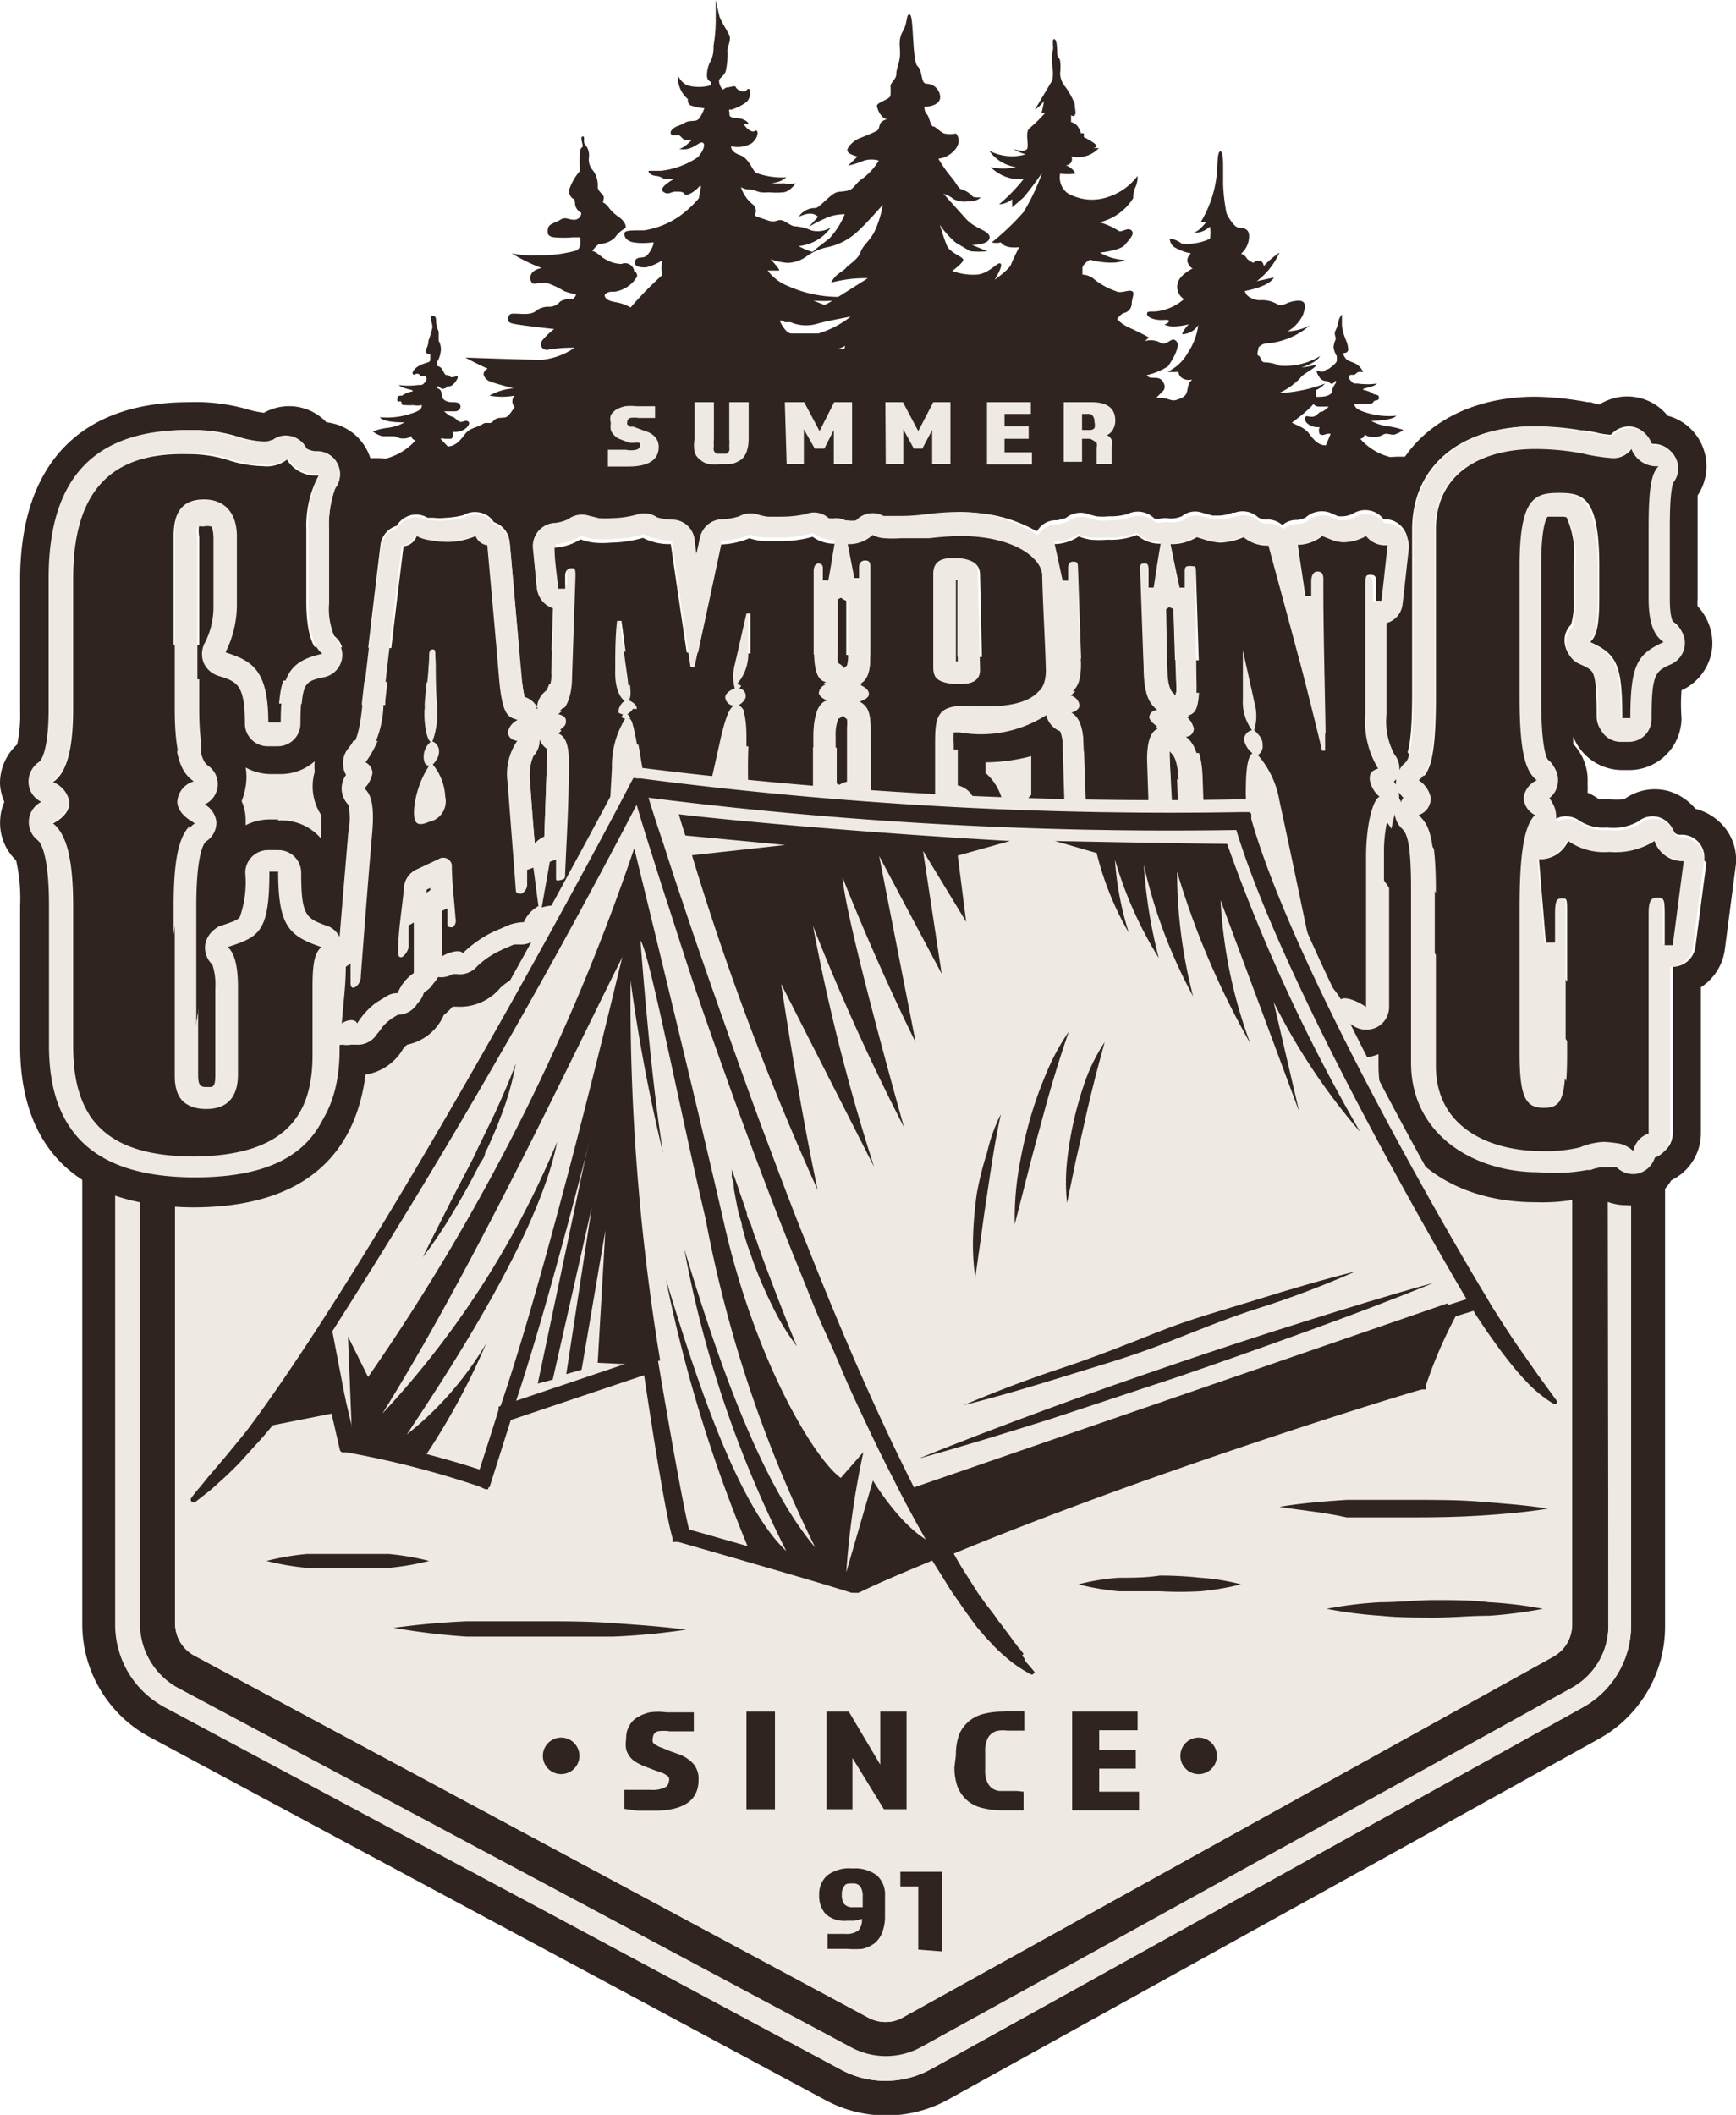 <svg xmlns="http://www.w3.org/2000/svg" viewBox="0 0 47.49 57.84"><defs><style>.cls-1{fill:#302421;}.cls-2{fill:#efe9e4;}</style></defs><title>Asset 1</title><g id="Layer_2" data-name="Layer 2"><g id="Layer_1-2" data-name="Layer 1"><path class="cls-1" d="M5.68,19.21,3.81,31.83V44.42a2,2,0,0,0,1,1.72L23.3,56.06a2,2,0,0,0,1.87,0L43,46.16a1.94,1.94,0,0,0,1-1.7V31.19L36,19.66ZM43,44.46a1,1,0,0,1-.5.84L24.69,55.18a.94.94,0,0,1-.47.12,1,1,0,0,1-.45-.11L5.3,45.27a1,1,0,0,1-.51-.85V31.91l1.74-11.7,28.93.43L43,31.5Z"/><path class="cls-1" d="M36.8,18.12,4.34,17.63,2.25,31.72v12.7A3.51,3.51,0,0,0,4.1,47.51l18.47,9.92a3.5,3.5,0,0,0,3.35,0l17.83-9.88a3.51,3.51,0,0,0,1.8-3.06V30.7Zm7.82,26.34a2.56,2.56,0,0,1-1.33,2.24L25.47,56.59a2.58,2.58,0,0,1-1.25.32h0A2.56,2.56,0,0,1,23,56.6L4.54,46.69a2.56,2.56,0,0,1-1.35-2.27V31.76l2-13.18L36.3,19l8.32,12Z"/><path class="cls-2" d="M6.53,20.21,4.79,31.91V44.42a1,1,0,0,0,.51.85l18.47,9.92a1,1,0,0,0,.45.11.94.94,0,0,0,.47-.12L42.51,45.3a1,1,0,0,0,.5-.84v-13L35.46,20.64Z"/><path class="cls-2" d="M5.15,18.58l-2,13.18V44.42a2.56,2.56,0,0,0,1.35,2.27L23,56.6a2.56,2.56,0,0,0,1.21.31h0a2.58,2.58,0,0,0,1.25-.32L43.29,46.7a2.56,2.56,0,0,0,1.33-2.24V31L36.3,19ZM44,44.46a1.94,1.94,0,0,1-1,1.7L25.17,56a2,2,0,0,1-1.87,0L4.83,46.14a2,2,0,0,1-1-1.72V31.83L5.68,19.21l30.3.45,8,11.53Z"/><path class="cls-1" d="M29.5,43.33a6.11,6.11,0,0,1,1.11-.18c.37,0,.74,0,1.12-.06a10.32,10.32,0,0,1,1.11.06,6.11,6.11,0,0,1,1.11.18,7.16,7.16,0,0,1-1.11.19,10.31,10.31,0,0,1-1.11,0c-.38,0-.75,0-1.12,0A7.16,7.16,0,0,1,29.5,43.33Z"/><path class="cls-1" d="M36.29,44a10.49,10.49,0,0,1,1.48-.18c.49,0,1-.06,1.48-.06s1,0,1.48.06a10.86,10.86,0,0,1,1.48.18,12.75,12.75,0,0,1-1.48.19c-.5,0-1,.05-1.48.05s-1,0-1.48-.05A12.22,12.22,0,0,1,36.29,44Z"/><path class="cls-1" d="M10.77,44.52c.66-.09,1.32-.15,2-.18l1,0h1c.66,0,1.31,0,2,.05s1.31.09,2,.18a18.75,18.75,0,0,1-2,.19c-.66,0-1.31,0-2,0h-1l-1,0A19,19,0,0,1,10.77,44.52Z"/><path class="cls-1" d="M7.29,42.69A7.16,7.16,0,0,1,8.4,42.5c.38,0,.75,0,1.12,0s.74,0,1.11,0a7.16,7.16,0,0,1,1.11.19,7.16,7.16,0,0,1-1.11.19c-.37,0-.74,0-1.11,0s-.74,0-1.12,0A7.16,7.16,0,0,1,7.29,42.69Z"/><path class="cls-1" d="M35,41.21c.61-.1,1.22-.15,1.84-.19.3,0,.61,0,.92,0l.91,0c.62,0,1.23,0,1.84.05s1.22.09,1.84.19c-.62.1-1.23.15-1.84.19s-1.22.05-1.84.05l-.91,0c-.31,0-.62,0-.92,0C36.22,41.36,35.61,41.31,35,41.21Z"/><path class="cls-1" d="M37.68,12.76H38a.92.92,0,0,0,.61-.26,3.73,3.73,0,0,0-.58,0,1.61,1.61,0,0,1-.82-.5.13.13,0,0,0,.12-.12.32.32,0,0,0,.2.07c.14,0,.19,0,.3-.06s.18,0,.3,0a.84.84,0,0,0,.26-.13,1.9,1.9,0,0,0-.42-.1,1.25,1.25,0,0,1-.46-.15s.57,0,.69-.14a2.08,2.08,0,0,1-.87-.1c-.21-.07-.26-.12-.29-.23a.72.72,0,0,0,.24,0,1.33,1.33,0,0,0,.21,0c.07,0,.09-.07.11-.08s.12,0,.12-.07,0-.08-.14-.11a.64.64,0,0,0-.26-.11c-.15-.05.24-.06.35-.18a1.9,1.9,0,0,1-.53,0c-.14,0-.11,0-.2-.09a.1.1,0,0,1,0-.15l.09,0c.06,0,.06-.05.12-.07s.11,0,.13,0-.06-.17-.21-.24-.21-.07-.26-.14-.06-.08-.05-.15a.1.1,0,0,0,.12-.07c0-.06,0-.14-.07-.3a1.48,1.48,0,0,1-.1-.37c0-.12,0-.31,0-.31s-.07.08-.09.17a1,1,0,0,1-.08.26c-.06.1,0,.15,0,.25a.6.6,0,0,0-.06.22.63.63,0,0,0,.09.24s0,.05,0,.12-.16.18-.21.22-.06,0-.12.06-.15,0-.2,0,0,.1.07.2a.22.22,0,0,0,.2.08s0,0,.08.06.14-.08.15-.07,0,0,0,.07a.46.46,0,0,0-.1.21c0,.09-.12.15-.28.16s-.13,0-.16,0a1.76,1.76,0,0,0,0-.18.79.79,0,0,0,.25-.18,4,4,0,0,1-1.26.26,1.87,1.87,0,0,0,.58-.41c.07-.12.41-.26.45-.37a2.3,2.3,0,0,1-.42.08s.41-.12.51-.31A1.84,1.84,0,0,1,35,10a1.08,1.08,0,0,0-.4-.09c-.12,0-.1-.16-.17-.18s0-.17,0-.23a.33.33,0,0,1,.26-.11,2.06,2.06,0,0,0,1.14-.49,1.36,1.36,0,0,1-.6.16,1.05,1.05,0,0,0,.41-.44c.1-.27.09-.43-.2-.39s-.33.17-.5.09a.78.78,0,0,0-.44-.11.55.55,0,0,1-.37-.12.44.44,0,0,1-.08-.13s.66-.11.8-.37l-.47.1A2,2,0,0,0,35,6.91a2.3,2.3,0,0,0-.43.37s0-.15-.14-.15a.17.17,0,0,0-.14.06s-.16-.07-.2-.15a.27.27,0,0,0-.14-.1.63.63,0,0,0,.22-.48c0-.25-.22-.22-.31-.24s-.26-.26-.31-.4a5.11,5.11,0,0,1-.09-.77c0-.22,0-.47,0-.52s0-.38-.07-.39-.08.2-.09.46a3.16,3.16,0,0,1-.45,1.47.39.39,0,0,0,.15,0s-.21.28-.34.28c.21.06.44-.15.44-.15a1.11,1.11,0,0,1,0,.33,1.45,1.45,0,0,1-.78.13A.58.58,0,0,0,32,6.53s0,.18.18.26a1.33,1.33,0,0,0,.4.14s-.15.13-.08.27.13.14.13.14-.34.17-.4.37a.39.39,0,0,0,.16.47,1.38,1.38,0,0,1-.79.34c-.19,0-.23,0-.22.08s.21.17.47.15.06.13,0,.12c.19.13.67,0,.67,0s-.17.18-.18.27a.53.53,0,0,0,.44-.25,1.74,1.74,0,0,1-.28.75,1.27,1.27,0,0,1-.56.53,1.72,1.72,0,0,0,.3,0c0,.13.15.26.38.21-.14.11-.12.27-.16.37s-.15.15-.29.19-.2-.06-.47-.06h-.07l.17-.17c.08-.07.08-.18,0-.29s-.21-.08-.3-.09a.16.16,0,0,1-.13-.07,1.83,1.83,0,0,0,.58-.24c.08-.11.37-.55.23-.69s-.23.13-.42.05a.56.56,0,0,0-.44-.05l.11-.1s-.25-.14-.5-.25a1.1,1.1,0,0,1-.37-.25s.1-.15.19-.17a.27.27,0,0,0,.21-.25c0-.16.1-.31,0-.35s-.3.08-.44,0a1.91,1.91,0,0,1-.62-.35.55.55,0,0,0-.29-.1s0-.14,0-.19.17-.24.24-.21.67.15.92,0a1.46,1.46,0,0,1-.68-.2s.56-.06.68-.21.29-.3.18-.4-.28.09-.37,0a1.93,1.93,0,0,0-.5-.22A1.48,1.48,0,0,0,31,5.42a.72.72,0,0,1,.06-.3.66.66,0,0,0,.06-.31,1.64,1.64,0,0,1-.85.59,1.34,1.34,0,0,1-1.07-.12A.54.54,0,0,1,29,4.75a1.84,1.84,0,0,0,.42,0,.44.44,0,0,0-.27-.23.17.17,0,0,0,.16-.24.79.79,0,0,0,.75-.23h-.18A.15.15,0,0,0,30,4c0-.08-.35-.25-.35-.25s0-.07,0-.1a.12.12,0,0,0-.08,0s0-.06-.08-.18a.3.3,0,0,0-.19-.13s0-.18,0-.19.05.06.1,0,0-.16,0-.31a2.07,2.07,0,0,0-.26-.47A.59.59,0,0,1,29,2a1.21,1.21,0,0,0,0-.33c0-.07-.08-.11-.08-.2s0-.39-.08-.4,0,.25-.05.34a1.72,1.72,0,0,0,0,.42,1.19,1.19,0,0,1,0,.36L28.31,3a1,1,0,0,0,.25-.24,3.23,3.23,0,0,1-.07.33h.1a4.38,4.38,0,0,1-.43.42c-.13.1,0,.48-.07.57s-.37,0-.37,0a1.43,1.43,0,0,0,.34.14,1.35,1.35,0,0,1-1-.1,1.09,1.09,0,0,0,.73.45,1.61,1.61,0,0,1-.69,0A1.14,1.14,0,0,0,28,4.9a5,5,0,0,1-.67.69.68.68,0,0,0,.36-.14,2.18,2.18,0,0,0,0,.22L28,5.4a8.46,8.46,0,0,0,.51-.68A5.87,5.87,0,0,1,28,5.8a6.89,6.89,0,0,1-.87.83.51.51,0,0,0,.25,0c.13.19.5.13.5.13s-.17.33-.22.47-.45.42-.45.42.24-.38.16-.44-.29.26-.63.3a1.62,1.62,0,0,1-.69-.1s.29-.21.3-.3-.36-.18-.45-.4-.19-.56-.19-.56a2.42,2.42,0,0,0,.44.49l.39.23a2.09,2.09,0,0,0,.47,0l-.42-.17s.47,0,.48-.2-.38-.22-.65-.52l-.61-.68a.77.77,0,0,1,.27.14.62.62,0,0,0,.37.07c.1,0,.26,0,.38-.11-.14,0-.22,0-.24-.05a.78.78,0,0,0-.27-.17c-.1,0-.15-.17-.3-.34a3.71,3.71,0,0,1-.35-.5.7.7,0,0,0,.48-.28c.17-.24,0-.41,0-.41a.75.75,0,0,1-.32,0c-.14-.06-.23-.19-.3-.19s-.11-.27-.17-.33a.28.28,0,0,1-.07-.21s.43,0,.43-.27a.38.38,0,0,0-.37-.36c-.17,0-.1-.34-.25-.48S25,.43,24.89.4s-.05.21-.19.45-.07.43-.08.65-.1.38-.1.52-.13.21-.16.32a2,2,0,0,1,0,.27c0,.1-.37.19-.37.28s.12.36.28.37c-.29.07-.16.25-.29.32s-.39.17-.49.21-.31.21-.31.32.28.17.28.17l-.26.25a2.62,2.62,0,0,0,.44-.14.73.73,0,0,1,.4,0,1.69,1.69,0,0,1-.44.49c-.24.16-.22.3-.44.34s-.23,0-.37.09-.4.38-.48.38a.53.53,0,0,0-.46.24c.24-.11.4-.12.53,0l-.26.28A3.1,3.1,0,0,1,22.52,6a1.25,1.25,0,0,1,.59-.14,2.2,2.2,0,0,1-.42.66c-.11.09-.31.23-.46.37a1.54,1.54,0,0,1-.38-.16,1.23,1.23,0,0,0,.88-.51.68.68,0,0,1-.54.08,1.24,1.24,0,0,0-.44-.11c-.12,0-.28-.17-.4-.17s-.15.08-.37,0-.33-.1-.33-.14a.23.23,0,0,0-.07-.3,1,1,0,0,1-.31-.46s.12.07.22.06.23.07.34.08.13,0,.23,0a1.75,1.75,0,0,0,.35,0c.19,0,.36-.25.36-.25a.67.67,0,0,1-.34,0A1.13,1.13,0,0,1,21.1,5a.61.61,0,0,0,.41-.15,2.09,2.09,0,0,1-.82-.12c-.11-.06-.19-.4-.45-.49S20,4,20,4a.78.78,0,0,0,.56-.08c.2-.16.18-.35.13-.35s-.06.06-.17,0-.17-.17-.17-.17h.14s-.05-.15-.33-.17-.18-.1-.21-.18S20,3,20,3a1.29,1.29,0,0,0,.42-.21c.14-.13.11-.36.06-.36s-.06.08-.14.07a.26.26,0,0,1-.21-.11c0-.07-.16,0-.23,0s-.11.08-.14.05a.41.41,0,0,1-.09-.22c0-.09.11-.11.18-.26a2.1,2.1,0,0,0,.05-.59c0-.09.11-.28.05-.41s-.24-.4-.27-.52S19.58,0,19.58,0s0,.4,0,.58a4.16,4.16,0,0,1-.06.67c0,.11,0,.25-.07.4a.83.83,0,0,0-.11.42c0,.14.11.17.11.17s0,.06,0,.09a1.18,1.18,0,0,1-.66,0,.55.55,0,0,1-.24-.26.76.76,0,0,0,.06.36.78.78,0,0,0,.21.28.16.16,0,0,0,.07.17,1.33,1.33,0,0,0,.38.08s-.1.27-.19.32-.22,0-.35.08-.24.08-.34.18,0,.16,0,.16.11,0,.17,0,.09.09.18.13a.84.84,0,0,0,.18,0s-.2.22-.34.24c.35.08.54-.21.64-.17s0,.26-.13.4a2.28,2.28,0,0,1-1,.37c-.26,0-.28,0-.33,0s0,.12.18.14.16.08.3.09h.19s-.43.23-.29.34.21,0,.34,0,.21,0,.25.07.27-.06.39-.2,0,.23,0,.31a3,3,0,0,1-.5.47,2.31,2.31,0,0,1-1,.41c-.33,0-.5,0-.53.06s0,.23.25.27.48,0,.53,0-.11.37-.25.4-.23,0-.25.14.19.15.32.14a1.64,1.64,0,0,0,.43-.19.82.82,0,0,0,0,.4,9.66,9.66,0,0,0-.87.89,1.24,1.24,0,0,0-.43-.15c-.3-.05-.28-.19-.28-.19s.05-.11.26-.09a.86.86,0,0,0,.63-.42c0-.13-.08-.13-.08-.13A.25.25,0,0,0,17,7.22.93.93,0,0,1,16.43,7c-.2-.16-.23-.13-.23-.13s.12-.18.21-.2a.62.62,0,0,0,.41-.17.83.83,0,0,1,.27-.25c.05,0,.05-.15-.14-.3a1.23,1.23,0,0,1-.28-.25.53.53,0,0,0-.18-.17s.06-.14,0-.2-.14-.14-.14-.22a.67.67,0,0,0-.13-.45.44.44,0,0,1-.11-.35.45.45,0,0,0-.09-.34c-.09-.07,0-.25-.08-.24s0,.19,0,.26-.07,0-.08.23,0,.35,0,.46a1.52,1.52,0,0,0-.28.48.24.24,0,0,0,.09.27s.06,0,.06.14a.31.31,0,0,0,.17.25.19.19,0,0,1-.21.19c-.13,0-.22-.09-.36,0s-.31.1-.34.24,0,.22.17.24a2.86,2.86,0,0,0,.51,0c.17,0,.18,0,.19,0s.07.28-.09.36a3.48,3.48,0,0,1-1,.13A3,3,0,0,1,14,6.93a4.44,4.44,0,0,0,.82.4c-.42.08-.32.38-.25.42s.31-.06.42,0a2.23,2.23,0,0,1,.44.21,1.68,1.68,0,0,0,.33.09.23.23,0,0,1-.08.12c-.05,0-.24,0-.36.08a.38.38,0,0,1-.29.14.55.55,0,0,0-.39.13c-.2.14-.64,0-.7.09s-.09.18.05.23S15.16,9,15.16,9a1.94,1.94,0,0,0-.31.29c-.13.16,0,.28.11.28a3.8,3.8,0,0,1,.76-.06,1.91,1.91,0,0,1-.89.33c-.44,0-2.1-.06-2.1-.06s.43.23.61.3c-.21.13-.07.26,0,.32s.71.22.71.22a1.6,1.6,0,0,0-.66.2,1.9,1.9,0,0,0,.69,0,.22.22,0,0,0,0,.31c-.12.17-.17.28-.29.29s-.22,0-.3.1-.18,0-.29.08-.34.1-.46.25-.25.35-.49.36L12.05,12a.18.18,0,0,1,.11,0s.12,0,.19,0a.24.24,0,0,0,.05-.19.47.47,0,0,0,.36-.11c.13-.13.06-.18,0-.19s-.15.07-.23,0-.12-.11-.18-.12-.2-.14-.2-.14l.29,0c.13,0,.18-.11.15-.17s-.06-.08-.22-.08-.26-.07-.28-.16,0-.17-.1-.21,0-.06,0-.07.08.1.15.07.06,0,.08-.06a.22.22,0,0,0,.2-.08c.09-.1.13-.2.08-.2s-.15.06-.2,0-.08,0-.13-.06-.07-.2-.21-.22a.19.19,0,0,1,0-.12.63.63,0,0,0,.09-.24A.46.46,0,0,0,12,9.32c0-.1,0-.15,0-.25a.92.92,0,0,1-.07-.26c0-.09,0-.18-.1-.17s0,.19,0,.31a2.3,2.3,0,0,1-.11.37c0,.16-.09.24-.07.3a.11.11,0,0,0,.12.07c0,.07,0,.07,0,.15s-.11.07-.26.14-.24.18-.22.24.07,0,.13,0,.06.07.12.07l.1,0a.11.11,0,0,1,0,.15c-.08.08-.06.09-.2.09a1.9,1.9,0,0,1-.53,0c.11.12.5.13.35.18a.64.64,0,0,0-.26.11c-.09,0-.13,0-.13.11s.09,0,.11.07,0,.08.11.08a1.33,1.33,0,0,0,.21,0,.69.69,0,0,0,.24,0c0,.11-.07.16-.29.23a2.06,2.06,0,0,1-.86.1c.11.16.68.14.68.14a1.25,1.25,0,0,1-.46.15,1.66,1.66,0,0,0-.41.1.72.72,0,0,0,.26.13c.11,0,.2,0,.3,0s.15.08.3.06a.27.27,0,0,0,.19-.07.13.13,0,0,0,.12.12,1.63,1.63,0,0,1-.81.5,3.86,3.86,0,0,0-.59,0,.94.94,0,0,0,.61.26h.36s-.57.07-.6.2h0l0,0h28v0h0C38.25,12.83,37.68,12.76,37.68,12.76ZM23.09,9.55l-.18,0a1.45,1.45,0,0,0,.21-.09A.34.34,0,0,1,23.09,9.55Zm-.7-.43c-.24,0-.5,0-.65,0l-.09,0c-.17,0-.32-.35-.32-.35h.09l0,0c.06.09.15,0,.28.07a1.08,1.08,0,0,0,.7,0c.36-.09.87-.18.87-.18A2.71,2.71,0,0,1,22.39,9.12Zm-.14-.9a3.18,3.18,0,0,0,.57,0l-.05,0a.94.94,0,0,1-.22.12Zm1.67-1.88c-.15.28-.31.36-.38.56s-.33.34-.4.43-.31.18-.4.4a3.5,3.5,0,0,1,1-.12l-.81.51a3.4,3.4,0,0,1-1.38-.3A1.28,1.28,0,0,1,21,7.4s.25,0,.31,0-.23-.31-.23-.31a1.79,1.79,0,0,0,.46.1A.92.92,0,0,0,22.08,7l0,0a1.49,1.49,0,0,1,.56-.24,1.71,1.71,0,0,0,.8-.41c.28-.25.71-.75.71-.75A2.84,2.84,0,0,1,23.92,6.34Zm12.35,5.84c-.24,0-.37-.21-.49-.36a.73.73,0,0,0-.23-.16h0l-.21-.1s.44-.32.59-.51a.2.2,0,0,0,.13.07l.29,0s-.14.14-.2.14-.1.08-.18.12-.2,0-.22,0-.11.06,0,.19a.44.44,0,0,0,.35.11.24.24,0,0,0,0,.19c.08.06.15,0,.2,0a.14.14,0,0,1,.1,0Z"/><path class="cls-1" d="M10,12.58H9.56a16.09,16.09,0,0,0-.16,3.81c.26.83.48.75.48.75l.39-3.22,1.09-.56,2.49.24.53.58,1.44-.76,3.64.16,4.32-.14s4.16-.15,4.5.24l2.37-.26,4.31.4,3.69-.27.12-1-10.11.15Z"/><path class="cls-1" d="M11.67,24.33h0v.09l.11-.07h0v-.07Z"/><path class="cls-1" d="M14.63,23.07a.7.7,0,0,1,.26-.19h0l.07-2a1.8,1.8,0,0,0,0-.41.6.6,0,0,1-.2-.25.63.63,0,0,1-.17.45,1.35,1.35,0,0,0-.09.71C14.54,22,14.58,22.51,14.63,23.07Z"/><path class="cls-1" d="M26.12,15.85l0,2.23h.07l0-2.24Z"/><path class="cls-1" d="M23.2,19.89a1,1,0,0,0,0-.22.52.52,0,0,1-.11-.1.38.38,0,0,1-.13.09,1.26,1.26,0,0,0-.07.48v1.29l.11.05a.6.6,0,0,1,.23-.1Z"/><path class="cls-1" d="M23,16.34l-.1.05,0,1.44a1.35,1.35,0,0,0,0,.3.46.46,0,0,1,.17.14l.08-.07a1,1,0,0,0,0-.24V16.43A.51.51,0,0,1,23,16.34Z"/><path class="cls-1" d="M34.73,23.92l.05,0-.06-.26Z"/><path class="cls-1" d="M32.26,21.33c0-.57-.13-.67-.17-.7L32,20.55a1.46,1.46,0,0,0,0,.21l.07,2.11,0,0a.52.52,0,0,1,.19.11l-.06-1.67Z"/><path class="cls-1" d="M31.93,18.42c0,.42.1.48.14.51l.09.1a2.7,2.7,0,0,0,0-.46l-.06-1.92L32,16.59l-.1.07Z"/><path class="cls-1" d="M47.1,22.54a1.51,1.51,0,0,0-.72-.42,1.51,1.51,0,0,0-.72-.48,1.42,1.42,0,0,0-1.23.22,2.09,2.09,0,0,1-.41,0c-.15,0-.24,0-.28,0a1.39,1.39,0,0,0-.31-.18,1.87,1.87,0,0,0,0-.25,1.44,1.44,0,0,0-.39-1.08,1.46,1.46,0,0,1,0-.2,1.44,1.44,0,0,0,1.33.91h.22A1.43,1.43,0,0,0,46,19.64a5,5,0,0,1,0-.76l0,0a1.44,1.44,0,0,0,.84-1.18,1.48,1.48,0,0,0-.4-1.12,1.09,1.09,0,0,1,0-.2V14.41c0-.5,0-.75,0-.86a1.44,1.44,0,0,0,.1-1.42,1.42,1.42,0,0,0-.92-.76,1.42,1.42,0,0,0-1.86-.31h-.05L43.51,11h-.08A8.15,8.15,0,0,0,42,10.85c-2,0-3.53,1-4,2.54l-.14-.07a1.45,1.45,0,0,0-1.1,0l-.08,0a1.44,1.44,0,0,0-1.31.14l-.27,0a1.61,1.61,0,0,0-.33-.06,1.4,1.4,0,0,0-1.26-.14l-.05,0-.08,0-.27-.08a1.41,1.41,0,0,0-1.1.13h-.16a1.48,1.48,0,0,0-1.28-.09l-.24,0h-.28a1.41,1.41,0,0,0-1.25.11,1.33,1.33,0,0,0-.56.15,5.06,5.06,0,0,0-1.95-.36,7.37,7.37,0,0,0-1,.07,5.67,5.67,0,0,1-.62,0h-.23a1.4,1.4,0,0,0-1.29.11l-.14,0a1.37,1.37,0,0,0-1.17-.12c-.09,0-.3,0-.44,0l-.26,0-.2,0a1.36,1.36,0,0,0-1,.08l-.17,0a1.39,1.39,0,0,0-.69.18,1.33,1.33,0,0,0-.68-.18h-.11a1.42,1.42,0,0,0-1.09-.09,2.12,2.12,0,0,1-.44.06l-.22,0h0l-.15,0a1.41,1.41,0,0,0-1.2.16h0a1.47,1.47,0,0,0-.87.36L14,13.66a1.48,1.48,0,0,0-.61-.37,1.43,1.43,0,0,0-1,.08l-.19,0-.19,0h0a1.46,1.46,0,0,0-1-.06,1.34,1.34,0,0,0-.62.39,1.48,1.48,0,0,0-.49.44,3.09,3.09,0,0,1,.07-.4,1.45,1.45,0,0,0,.1-1.37,1.42,1.42,0,0,0-1.14-.82,1.4,1.4,0,0,0-1.71-.26,2.9,2.9,0,0,1-.5-.11A5.15,5.15,0,0,0,5.16,11c-3,0-4.61,1.73-4.61,4.86v3.58a3.89,3.89,0,0,1-.08.92A1.43,1.43,0,0,0,0,21.43a1.36,1.36,0,0,0,.12.5,1.3,1.3,0,0,0-.11.43,1.41,1.41,0,0,0,.43,1.17,4.67,4.67,0,0,1,.11,1.24v3.84c0,2,.83,4.41,4.78,4.41C8.94,33,9.8,30.94,10,29.39A1.45,1.45,0,0,0,11,28.73a.47.47,0,0,1,.14-.16h0a1.39,1.39,0,0,0,1-.81,1.75,1.75,0,0,0,.24-.23l.1,0A1.44,1.44,0,0,0,13.7,27a1.81,1.81,0,0,1,.39-.26l.28-.12a1.41,1.41,0,0,0,1-.54,1.43,1.43,0,0,0,1.11-.36l.09,0,.06,0a1.48,1.48,0,0,0,.51-.05,1.44,1.44,0,0,0,.69-.44l.16-.07a1.45,1.45,0,0,0,1.53-.36l.07,0h.24a1.41,1.41,0,0,0,1.22,0,2.34,2.34,0,0,1,.44-.08l.36,0h0a1.38,1.38,0,0,0,1-.06,1,1,0,0,0,.23-.12,1.39,1.39,0,0,0,1.21.12h.31a3.07,3.07,0,0,1,.34,0h0a1.42,1.42,0,0,0,.61.13,1.44,1.44,0,0,0,.65-.15,1.46,1.46,0,0,0,1-.44,1.4,1.4,0,0,0,.38-1.2l-.14-1a1.45,1.45,0,0,0-.48-.86v-.29a5,5,0,0,0,1.25-.17l0,1.06a1.36,1.36,0,0,0-.38.73l-.18.94a1.41,1.41,0,0,0,.91,1.62l.11.06a1.43,1.43,0,0,0,1.18.46h0l.21.06a1.21,1.21,0,0,1,.26.1l.08,0,0,0a1.44,1.44,0,0,0,.91.32,1.24,1.24,0,0,0,.27,0l.1.05h0a1.43,1.43,0,0,0,1.12.62h0a1.41,1.41,0,0,0,.82.48,1.46,1.46,0,0,0,.36,0,1.54,1.54,0,0,0,.55.14,1.46,1.46,0,0,0,.48.51.92.92,0,0,1,.2.18,1.38,1.38,0,0,0,.92.71.84.84,0,0,0,.27,0,1.37,1.37,0,0,0,.76.22,1.54,1.54,0,0,0,.55-.11v.29c0,2.22,1.76,3.76,4.29,3.76a5.26,5.26,0,0,0,1.49-.16l0,0,.11,0,.08,0a1.45,1.45,0,0,0,.81.24,1.43,1.43,0,0,0,.29,0,1.46,1.46,0,0,0,.94-.68A1.43,1.43,0,0,0,46.53,31V27a1.46,1.46,0,0,0,.65-1l.3-2.3A1.4,1.4,0,0,0,47.1,22.54ZM36.68,13.41Zm-29.07,9H7.37a1.45,1.45,0,0,0-.65.16v-.16a1.25,1.25,0,0,0-.11-.5,1.82,1.82,0,0,0,.11-.4,1.52,1.52,0,0,0,0-.52,1.41,1.41,0,0,0,.68.18h.28a1.41,1.41,0,0,0,.93-.35,1.43,1.43,0,0,0,0,.29v0a1.43,1.43,0,0,0,.17,1.17,2.53,2.53,0,0,1,0,.34h0l0,.31A1.42,1.42,0,0,0,7.61,22.44Zm10.61,2.64.16,0ZM46.68,23.6l-.3,2.3a.63.63,0,0,1-.62.54h0V31a.63.63,0,0,1-.42.59,0,0,0,0,0,0,0,.65.65,0,0,1-.48.44.64.64,0,0,1-.57-.18l-.08,0-.27,0a1.07,1.07,0,0,0-.36.08l-.1,0h0a4.92,4.92,0,0,1-1.26.12c-1.73,0-3.48-.91-3.48-3V24.4c0-1.41-.14-1.54-.27-1.67a.63.63,0,0,1-.17-.54l0-.1a.47.47,0,0,1-.14.17,4,4,0,0,0-.16,1.2l0,4.09a.62.62,0,0,1-.35.55.66.66,0,0,1-.27.06.64.64,0,0,1-.38-.12.87.87,0,0,0-.19-.1.82.82,0,0,1-.27,0,.61.61,0,0,1-.4-.32,1.62,1.62,0,0,0-.47-.47.62.62,0,0,1-.27-.41l-.09-.46-.14.12a.63.63,0,0,1-.65,0,1.13,1.13,0,0,0-.22-.09.65.65,0,0,1-.31,0,.6.6,0,0,1-.4-.28l0,0,0,0-.21-.13-.12-.05a.6.6,0,0,1-.65-.3,1.08,1.08,0,0,0-.32-.25.42.42,0,0,1-.17-.1.37.37,0,0,1-.17-.05h-.1a.63.63,0,0,1-.27.06.61.61,0,0,1-.4-.14.82.82,0,0,0-.17-.11l-.05,0a2.07,2.07,0,0,0-.4-.16,1.16,1.16,0,0,0-.55-.09.6.6,0,0,1-.53-.22,1.37,1.37,0,0,0-.41-.26.61.61,0,0,1-.4-.7l.18-.95a.62.62,0,0,1,.27-.4l.14-.07-.05-1.61h0A1,1,0,0,0,29,20a.63.63,0,0,1-.27-.58,3.32,3.32,0,0,1-2.37.47h-.16a2.47,2.47,0,0,0,0,.32l0,1.27a.62.62,0,0,1,.48.51l.14,1a.62.62,0,0,1-.16.52.64.64,0,0,1-.52.19.24.24,0,0,0-.12,0,.63.63,0,0,1-.4.14.61.61,0,0,1-.32-.08l-.16,0-.45-.05a1.57,1.57,0,0,0-.58,0,.6.6,0,0,1-.62-.08,1.25,1.25,0,0,0-.4-.09h0l-.12,0-.16,0a.57.57,0,0,1-.22.16.62.62,0,0,1-.48,0l-.18,0-.47,0a2.77,2.77,0,0,0-.71.16.63.63,0,0,1-.65,0,1.07,1.07,0,0,0-.25,0,.66.66,0,0,1-.39-.06.67.67,0,0,1-.33.21l-.09.06a.6.6,0,0,1-.43.28.58.58,0,0,1-.44-.12h0a.66.66,0,0,1-.28,0,.61.61,0,0,1-.28.16.89.89,0,0,0-.26.15.61.61,0,0,1-.36.27.65.65,0,0,1-.31,0h0l-.27.06a1.52,1.52,0,0,0-.36.2.6.6,0,0,1-.66.14.66.66,0,0,0-.21,0l-.07,0-.08,0a.38.38,0,0,0-.09.09.62.62,0,0,1-.62.39l-.15,0c-.13.06-.27.11-.38.17a2.28,2.28,0,0,0-.63.43.62.62,0,0,1-.55.21l-.12,0,0,0a.6.6,0,0,1-.45.07.64.64,0,0,1-.27.39.56.56,0,0,0-.18.2.62.62,0,0,1-.59.45h0a2.11,2.11,0,0,0-.22.14,1.48,1.48,0,0,0-.35.38.62.62,0,0,1-.58.3l-.14,0a.59.59,0,0,1-.23,0,.63.63,0,0,1-.19,0v.28c0,2.22-1.29,3.35-3.84,3.35s-4-1.18-4-3.6V24.77c0-1.43-.24-1.73-.31-1.78a.63.63,0,0,1-.24-.55.62.62,0,0,1,.34-.5h0a.61.61,0,0,1-.35-.53.65.65,0,0,1,.3-.57s.25-.19.25-1.44V15.81c0-2.73,1.24-4.05,3.8-4.05a4.08,4.08,0,0,1,1.26.18,2.8,2.8,0,0,0,.78.14c.21,0,.23,0,.29-.05A.59.59,0,0,1,8,11.94a.64.64,0,0,1,.39.33.56.56,0,0,0,.3.07.62.62,0,0,1,.48,1A3,3,0,0,0,9,14.48v2a2,2,0,0,0,.14.91.62.62,0,0,1-.25,1.1c-.51.11-.65.14-.65,1.27a.62.62,0,0,1-.62.62H7.37a.62.62,0,0,1-.62-.62c0-1.08-.22-1.15-.74-1.31a.65.65,0,0,1-.4-.38.66.66,0,0,1,.06-.55,2.17,2.17,0,0,0,.22-1V14.68c0-.27-.06-.34-.06-.34a.49.49,0,0,0-.22,0,.55.55,0,0,0-.16,0,1,1,0,0,0,0,.35l0,4.71c0,1.26.21,1.42.29,1.48a.61.61,0,0,1-.09,1.06l0,0a.64.64,0,0,1,.32.52.61.61,0,0,1-.28.54s-.27.23-.27,1.76v4.64c0,.33.09.33.27.33s.25,0,.25-.33V27a1.76,1.76,0,0,0-.08-.65.63.63,0,0,1-.19-.58A.65.65,0,0,1,6,25.33c.35-.11.51-.17.56-.25a2.85,2.85,0,0,0,.15-1.21.62.62,0,0,1,.62-.62h.24a.62.62,0,0,1,.62.62c0,1.21.14,1.25.76,1.47a.61.61,0,0,1,.34.29c.08-1,.16-1.93.24-2.88a1.89,1.89,0,0,0,0-.75h0a.62.62,0,0,1-.06-.81A.49.49,0,0,1,9.4,21a.62.62,0,0,1,.11-.51c.16-.2.31-.38.4-1.35.16-1.41.33-2.84.5-4.25a.63.63,0,0,1,.44-.51.65.65,0,0,1,.35-.28.62.62,0,0,1,.5.06l.16,0a1.55,1.55,0,0,0,.34,0,2.36,2.36,0,0,0,.47-.07.65.65,0,0,1,.51-.06.56.56,0,0,1,.33.25.62.62,0,0,1,.43.54c.11,1.22.21,2.43.32,3.61a4.56,4.56,0,0,0,.09.63.6.6,0,0,1,.34.27.62.62,0,0,1,.25-.44.94.94,0,0,0,.13-.57l.06-1.75a.64.64,0,0,1-.45-.54L14.58,15a.61.61,0,0,1,.15-.47.62.62,0,0,1,.46-.21,1.18,1.18,0,0,0,.34-.1.63.63,0,0,1,.56-.1l.28.07a2.22,2.22,0,0,0,.37,0,2.65,2.65,0,0,0,.68-.1.63.63,0,0,1,.55.08,1.7,1.7,0,0,0,.4.06.62.62,0,0,1,.62.53l.06.42.1-.46a.63.63,0,0,1,.61-.5,1.74,1.74,0,0,0,.46-.08.67.67,0,0,1,.48-.06,1.66,1.66,0,0,0,.3.07l.37,0a3.17,3.17,0,0,0,.67-.07.6.6,0,0,1,.63.11.65.65,0,0,0,.19,0h0a.63.63,0,0,1,.27.06h.06a.66.66,0,0,0,.23,0,.62.62,0,0,1,.75-.12h.47a5.28,5.28,0,0,0,.71-.05,7.91,7.91,0,0,1,.94-.06,3.89,3.89,0,0,1,2.07.51l.07-.09a.58.58,0,0,1,.49-.21l.23-.06a.64.64,0,0,1,.65-.1l.19.05h0a1.58,1.58,0,0,0,.34,0,1.75,1.75,0,0,0,.51-.06.64.64,0,0,1,.74.12.41.41,0,0,0,.17,0h0a.7.7,0,0,1,.25,0,.82.82,0,0,0,.33-.06.57.57,0,0,1,.55-.1l.29.08.18,0a1.11,1.11,0,0,0,.37-.08l.06,0a.63.63,0,0,1,.64.13.47.47,0,0,0,.19.06.61.61,0,0,1,.47.15.59.59,0,0,1,.41-.14.62.62,0,0,0,.23-.07.66.66,0,0,1,.66-.13l.23.1.13,0a.66.66,0,0,0,.3-.09.63.63,0,0,1,.81.17l.05,0a.6.6,0,0,1,.45.21.64.64,0,0,1,.16.48c-.06.51-.11,1-.17,1.51a.6.6,0,0,1-.44.53l0,2.5a1.88,1.88,0,0,0,.22,1.1.59.59,0,0,1,.13.42.64.64,0,0,1,.16-.2c.15-.12.22-.71.22-1.8V14.48c0-1.72,1.31-2.82,3.34-2.82a7.41,7.41,0,0,1,1.29.11l.08,0,.29.05a2,2,0,0,0,.44.07h0l0,0a.64.64,0,0,1,.58-.22.62.62,0,0,1,.48.39.11.11,0,0,0,.11.08.63.63,0,0,1,.51,1s-.11.22-.11,1.23v1.95c0,.37.05.63.14.69a.6.6,0,0,1,.27.56.64.64,0,0,1-.36.52c-.44.2-.55.24-.55,1.51a.62.62,0,0,1-.62.62h-.22a.62.62,0,0,1-.62-.62c0-1.29-.08-1.32-.51-1.51a.61.61,0,0,1-.36-.47.6.6,0,0,1,.17-.54,2.33,2.33,0,0,0,.07-.76v-.88a2.5,2.5,0,0,0-.21-1.33s0-.05-.27-.05-.26,0-.27,0-.18.18-.18,1.35v3.61c0,1.3.13,1.68.24,1.77a.61.61,0,0,1,.22.52.6.6,0,0,1-.25.46.66.66,0,0,1,.19.37.8.8,0,0,1,0,.27l.14-.06a.64.64,0,0,1,.57.11,1.18,1.18,0,0,0,.73.17,1.4,1.4,0,0,0,.85-.16.62.62,0,0,1,.57-.12.63.63,0,0,1,.41.4.21.21,0,0,0,.17.08.62.62,0,0,1,.66.7Z"/><path class="cls-1" d="M42.25,26.42h0V28.8a5.22,5.22,0,0,0,0,.68c0-.15,0-.36,0-.68Z"/><path class="cls-1" d="M38.23,21.37s0,0,0-.06l0,.07.06.08A.28.28,0,0,1,38.23,21.37Z"/><path class="cls-1" d="M38.32,21.92a.19.19,0,0,1,0,.08.65.65,0,0,1,.15-.18l-.13-.15A.53.53,0,0,1,38.32,21.92Z"/><path class="cls-2" d="M11.83,20.91c.12-.13.19-.24.17-.36a.29.29,0,0,0-.17-.27,2.19,2.19,0,0,0,.13-.83c0-.49,0-1-.05-1.49,0-.15,0-.21-.09-.2s-.08.08-.09.23c0,.52-.09,1-.13,1.55,0,.32.07.69.17.75a.54.54,0,0,0-.19.39c0,.14,0,.24.15.26a2.62,2.62,0,0,0-.41,1.17c0,.43.09.5.4.37a.57.57,0,0,0,.45-.69A1.49,1.49,0,0,0,11.83,20.91Z"/><path class="cls-2" d="M26.09,15.23c-.41,0-.6.12-.59.44l0,2.56c0,.31.18.45.64.48s.68-.11.67-.4l-.06-2.62C26.78,15.36,26.53,15.23,26.09,15.23Zm.12,2.86h-.06l0-2.23h.05l0,2.24Z"/><path class="cls-2" d="M46,22.9a.21.21,0,0,1-.17-.08.63.63,0,0,0-.41-.4.62.62,0,0,0-.57.12,1.4,1.4,0,0,1-.85.16,1.18,1.18,0,0,1-.73-.17.64.64,0,0,0-.57-.11l-.14.06a.8.8,0,0,0,0-.27.66.66,0,0,0-.19-.37.6.6,0,0,0,.25-.46.61.61,0,0,0-.22-.52c-.11-.09-.24-.47-.24-1.77V15.48c0-1.17.17-1.35.18-1.35s.06,0,.27,0,.25,0,.27.05a2.5,2.5,0,0,1,.21,1.33v.88a2.33,2.33,0,0,1-.07.76.6.6,0,0,0-.17.54.61.61,0,0,0,.36.47c.43.19.51.22.51,1.51a.62.62,0,0,0,.62.62h.22a.62.62,0,0,0,.62-.62c0-1.27.11-1.31.55-1.51a.64.64,0,0,0,.36-.52.6.6,0,0,0-.27-.56c-.09-.06-.14-.32-.14-.69V14.41c0-1,.08-1.19.11-1.23a.63.63,0,0,0-.51-1,.11.11,0,0,1-.11-.08.62.62,0,0,0-.48-.39.64.64,0,0,0-.58.22l0,0h0a2,2,0,0,1-.44-.07l-.29-.05-.08,0A7.41,7.41,0,0,0,42,11.66c-2,0-3.34,1.1-3.34,2.82v4.58c0,1.09-.07,1.68-.22,1.8a.64.64,0,0,0-.16.2.59.59,0,0,0-.13-.42,1.88,1.88,0,0,1-.22-1.1l0-2.5a.6.6,0,0,0,.44-.53c.06-.5.11-1,.17-1.51a.64.64,0,0,0-.16-.48.6.6,0,0,0-.45-.21l-.05,0a.63.63,0,0,0-.81-.17.66.66,0,0,1-.3.09l-.13,0-.23-.1a.66.66,0,0,0-.66.13.62.62,0,0,1-.23.07.59.59,0,0,0-.41.14.61.61,0,0,0-.47-.15.47.47,0,0,1-.19-.06.63.63,0,0,0-.64-.13l-.06,0a1.11,1.11,0,0,1-.37.08l-.18,0-.29-.08a.57.57,0,0,0-.55.1.82.82,0,0,1-.33.06.7.7,0,0,0-.25,0h0a.41.41,0,0,1-.17,0,.64.64,0,0,0-.74-.12,1.75,1.75,0,0,1-.51.06,1.58,1.58,0,0,1-.34,0h0l-.19-.05a.64.64,0,0,0-.65.1l-.23.06a.58.58,0,0,0-.49.21l-.07.09A3.89,3.89,0,0,0,26.29,14a7.91,7.91,0,0,0-.94.06,5.28,5.28,0,0,1-.71.05h-.47a.62.62,0,0,0-.75.12.66.66,0,0,1-.23,0h-.06a.63.63,0,0,0-.27-.06h0a.65.65,0,0,1-.19,0,.6.6,0,0,0-.63-.11,3.17,3.17,0,0,1-.67.07l-.37,0a1.66,1.66,0,0,1-.3-.07.67.67,0,0,0-.48.06,1.74,1.74,0,0,1-.46.08.63.63,0,0,0-.61.5l-.1.46L19,14.74a.62.62,0,0,0-.62-.53,1.7,1.7,0,0,1-.4-.06.63.63,0,0,0-.55-.08,2.65,2.65,0,0,1-.68.1,2.22,2.22,0,0,1-.37,0l-.28-.07a.63.63,0,0,0-.56.1,1.18,1.18,0,0,1-.34.1.62.62,0,0,0-.46.21.61.61,0,0,0-.15.47l.1,1.12a.64.64,0,0,0,.45.54l-.06,1.75a.94.94,0,0,1-.13.57.62.62,0,0,0-.25.44.6.6,0,0,0-.34-.27,4.56,4.56,0,0,1-.09-.63c-.11-1.18-.21-2.39-.32-3.61a.62.62,0,0,0-.43-.54.56.56,0,0,0-.33-.25.65.65,0,0,0-.51.06,2.36,2.36,0,0,1-.47.07,1.55,1.55,0,0,1-.34,0l-.16,0a.62.62,0,0,0-.5-.06.65.65,0,0,0-.35.28.63.63,0,0,0-.44.51c-.17,1.41-.34,2.84-.5,4.25-.09,1-.24,1.15-.4,1.35A.62.62,0,0,0,9.4,21a.49.49,0,0,0,.08.21.62.62,0,0,0,.06.81h0a1.89,1.89,0,0,1,0,.75c-.08.95-.16,1.92-.24,2.88A.61.61,0,0,0,9,25.34c-.62-.22-.76-.26-.76-1.47a.62.62,0,0,0-.62-.62H7.37a.62.62,0,0,0-.62.62,2.85,2.85,0,0,1-.15,1.21c0,.08-.21.14-.56.25a.65.65,0,0,0-.42.47.63.63,0,0,0,.19.58,1.76,1.76,0,0,1,.08.65v2.38c0,.33-.07.33-.25.33s-.27,0-.27-.33V24.77c0-1.53.24-1.74.27-1.76a.61.61,0,0,0,.28-.54A.64.64,0,0,0,5.6,22l0,0a.61.61,0,0,0,.09-1.06c-.08-.06-.29-.22-.29-1.48l0-4.71a1,1,0,0,1,0-.35.55.55,0,0,1,.16,0,.49.49,0,0,1,.22,0s.06.07.06.34v1.81a2.17,2.17,0,0,1-.22,1,.66.66,0,0,0-.06.55.65.65,0,0,0,.4.38c.52.16.74.23.74,1.31a.62.62,0,0,0,.62.62h.28a.62.62,0,0,0,.62-.62c0-1.13.14-1.16.65-1.27a.62.62,0,0,0,.25-1.1A2,2,0,0,1,9,16.49v-2a3,3,0,0,1,.17-1.13.62.62,0,0,0-.48-1,.56.56,0,0,1-.3-.07A.64.64,0,0,0,8,11.94a.59.59,0,0,0-.54.09c-.06,0-.08.05-.29.05a2.8,2.8,0,0,1-.78-.14,4.08,4.08,0,0,0-1.26-.18c-2.56,0-3.8,1.32-3.8,4.05v3.58c0,1.25-.25,1.44-.25,1.44a.65.65,0,0,0-.3.57.61.61,0,0,0,.35.53h0a.62.62,0,0,0-.34.5.63.63,0,0,0,.24.55c.07.05.31.35.31,1.78v3.84c0,2.42,1.3,3.6,4,3.6s3.84-1.13,3.84-3.35v-.28a.63.63,0,0,0,.19,0,.59.59,0,0,0,.23,0l.14,0a.62.62,0,0,0,.58-.3,1.48,1.48,0,0,1,.35-.38,2.11,2.11,0,0,1,.22-.14h0a.62.62,0,0,0,.59-.45.56.56,0,0,1,.18-.2.64.64,0,0,0,.27-.39.6.6,0,0,0,.45-.07l0,0,.12,0a.62.62,0,0,0,.55-.21,2.28,2.28,0,0,1,.63-.43c.11-.06.25-.11.38-.17l.15,0a.62.62,0,0,0,.62-.39.38.38,0,0,1,.09-.09l.08,0,.07,0a.66.66,0,0,1,.21,0,.6.6,0,0,0,.66-.14,1.52,1.52,0,0,1,.36-.2l.27-.06h0a.65.65,0,0,0,.31,0,.61.61,0,0,0,.36-.27.89.89,0,0,1,.26-.15.61.61,0,0,0,.28-.16.66.66,0,0,0,.28,0h0a.58.58,0,0,0,.44.12.6.6,0,0,0,.43-.28l.09-.06a.67.67,0,0,0,.33-.21.66.66,0,0,0,.39.06,1.07,1.07,0,0,1,.25,0,.63.63,0,0,0,.65,0,2.77,2.77,0,0,1,.71-.16l.47,0,.18,0a.62.62,0,0,0,.48,0,.57.57,0,0,0,.22-.16l.16,0,.12,0h0a1.25,1.25,0,0,1,.4.09.6.6,0,0,0,.62.08,1.57,1.57,0,0,1,.58,0l.45.05.16,0a.61.61,0,0,0,.32.08.63.63,0,0,0,.4-.14.24.24,0,0,1,.12,0,.64.64,0,0,0,.52-.19.62.62,0,0,0,.16-.52l-.14-1a.62.62,0,0,0-.48-.51l0-1.27a2.47,2.47,0,0,1,0-.32h.16a3.32,3.32,0,0,0,2.37-.47A.63.63,0,0,0,29,20a1,1,0,0,1,.07.41h0l.05,1.61-.14.07a.62.62,0,0,0-.27.4l-.18.95a.61.61,0,0,0,.4.7,1.37,1.37,0,0,1,.41.26.6.6,0,0,0,.53.22,1.16,1.16,0,0,1,.55.09,2.07,2.07,0,0,1,.4.16l.05,0a.82.82,0,0,1,.17.11.61.61,0,0,0,.4.14.63.63,0,0,0,.27-.06h.1a.37.37,0,0,0,.17.05.42.42,0,0,0,.17.1,1.08,1.08,0,0,1,.32.25.6.6,0,0,0,.65.3l.12.05.21.13,0,0,0,0a.6.6,0,0,0,.4.28.65.65,0,0,0,.31,0,1.13,1.13,0,0,1,.22.09.63.63,0,0,0,.65,0l.14-.12.09.46a.62.62,0,0,0,.27.41,1.62,1.62,0,0,1,.47.47.61.61,0,0,0,.4.32.82.82,0,0,0,.27,0,.87.87,0,0,1,.19.1.64.64,0,0,0,.38.12.66.66,0,0,0,.27-.06.62.62,0,0,0,.35-.55l0-4.09a4,4,0,0,1,.16-1.2.47.47,0,0,0,.14-.17l0,.1a.63.63,0,0,0,.17.54c.13.13.27.26.27,1.67v4.75c0,2,1.75,3,3.48,3A4.92,4.92,0,0,0,43.41,32h0l.1,0a1.07,1.07,0,0,1,.36-.08l.27,0,.08,0a.64.64,0,0,0,.57.18.65.65,0,0,0,.48-.44,0,0,0,0,1,0,0,.63.63,0,0,0,.42-.59V26.44h0a.63.63,0,0,0,.62-.54l.3-2.3a.62.62,0,0,0-.66-.7Zm-13.89,0,0,0L32,20.76a1.46,1.46,0,0,1,0-.21l.07.08s.15.13.17.7h0L32.32,23A.52.52,0,0,0,32.13,22.89Zm0-6.24.06,1.92a2.7,2.7,0,0,1,0,.46l-.09-.1s-.12-.09-.14-.51l-.06-1.76.1-.07ZM23.17,18.2l-.08.07a.46.46,0,0,0-.17-.14,1.35,1.35,0,0,1,0-.3l0-1.44.1-.05a.51.51,0,0,0,.18.09V18A1,1,0,0,1,23.17,18.2Zm-.31,3.23V20.14a1.26,1.26,0,0,1,.07-.48.38.38,0,0,0,.13-.09.52.52,0,0,0,.11.1,1,1,0,0,1,0,.22v1.49a.6.6,0,0,0-.23.1Zm-8.27-.75a.63.63,0,0,0,.17-.45.6.6,0,0,0,.2.25,1.8,1.8,0,0,1,0,.41l-.07,2h0a.7.7,0,0,0-.26.19c-.05-.56-.09-1.12-.13-1.68A1.35,1.35,0,0,1,14.59,20.68ZM5.33,31.59c-2.1,0-3.35-.71-3.35-3V24.77c0-1.15-.14-1.95-.55-2.27.35-.18.45-.4.45-.58a.72.72,0,0,0-.45-.55c.38-.23.55-.9.55-2V15.81C2,13,3.47,12.38,5.16,12.38a3.59,3.59,0,0,1,1.07.15,3.32,3.32,0,0,0,1,.18.9.9,0,0,0,.65-.18.91.91,0,0,0,.87.43,2.92,2.92,0,0,0-.31,1.52v2c0,.82.17,1.25.38,1.4-.9.2-1.14.58-1.14,1.88H7.37c0-1.43-.45-1.68-1.17-1.91a2.92,2.92,0,0,0,.31-1.37V14.68c0-.57-.18-1-.9-1s-.83.38-.83,1l0,4.71c0,1.45.27,1.78.55,2a.62.62,0,0,0-.45.55c0,.2.14.4.45.58-.42.27-.55,1.05-.55,2.27v4.64c0,.65.34.95.89.95s.87-.3.87-.95V27c0-.63-.11-1-.28-1.1.86-.28,1.14-.4,1.14-2.06h.24c0,1.51.31,1.76,1.18,2.06-.18.17-.24.42-.24,1.1v1.83C8.55,30.56,7.75,31.59,5.33,31.59Zm6.44-7.24-.11.07v-.09h0l.11-.06v.07Zm2.14.93-.46.2a3.17,3.17,0,0,0-.82.58c-.06-.11-.37,0-.56.08,0-.41,0-.83,0-1.24l.14-.07,0,.46c0,.05.06.1.14.06a.23.23,0,0,0,.08-.25c0-.49-.07-1-.1-1.46a.24.24,0,0,0-.37-.15l-.62.29a.59.59,0,0,0-.32.5c-.05.57-.11,1.16-.16,1.75,0,.13,0,.17.13.12a.44.44,0,0,0,.16-.27c0-.19,0-.39,0-.58l.14-.08,0,1.38a1.19,1.19,0,0,0-.44.55.57.57,0,0,0-.28.07l-.31.19a2.06,2.06,0,0,0-.52.57c0-.13-.29-.09-.42,0,0-.52.08-1,.11-1.55l.13-.09v.54c0,.13,0,.17.15.09a.34.34,0,0,0,.13-.28c.1-1.32.2-2.62.31-3.9.08-.9-.07-1.1-.21-1.24a.78.78,0,0,0,.22-.42.34.34,0,0,0-.19-.29,2.78,2.78,0,0,0,.52-1.68c.16-1.44.33-2.85.5-4.23a.42.42,0,0,0,.36-.28,1,1,0,0,0,.34.11,3,3,0,0,0,.48.05,2,2,0,0,0,.79-.16.39.39,0,0,0,.32.25c.11,1.23.22,2.43.32,3.62s.27,1.08.51,1.16a.49.49,0,0,0-.27.34.26.26,0,0,0,.26.23,1.61,1.61,0,0,0-.26,1.17c.07,1,.15,1.95.22,2.9,0,.11.06.15.16.11a.3.3,0,0,0,.15-.22v-.43l.17-.06c.05.35.09.7.14,1.05a.9.9,0,0,0-.43.43A1.34,1.34,0,0,0,13.91,25.28Zm8.42-2.07a1.35,1.35,0,0,0-.4-.06l-.54,0a2.71,2.71,0,0,0-.94.22,1.09,1.09,0,0,0-.72-.11l.22-1,.15,0v.35c0,.12.06.14.14.13s.18-.09.18-.26c0-.77,0-1.54,0-2.31s-.15-.89-.27-1c.08-.06.19-.14.19-.25a.2.2,0,0,0-.18-.21,1.24,1.24,0,0,0,.31-.87l0-1.18h-.11c-.11.47-.21.93-.32,1.4a1.3,1.3,0,0,0,0,.65c-.15,0-.26.15-.26.24a.25.25,0,0,0,.23.23c-.13.09-.22.34-.34.83q-.37,1.65-.75,3.36a.88.88,0,0,0-.46.33.67.67,0,0,0-.49-.11c-.18-1-.35-2.07-.53-3.14-.12-.73-.2-.86-.28-.92a.38.38,0,0,0,.2-.27c0-.1-.1-.17-.22-.23.06-.08.07-.21,0-.68s-.13-1-.2-1.49h-.12c0,.44,0,.89-.05,1.33,0,.6.18.81.26.86a.37.37,0,0,0-.17.27c0,.12,0,.17.18.22A2.45,2.45,0,0,0,16.74,21l-.09,2.43c0,.14.06.15.16.12s.15-.06.16-.18,0-.28,0-.41l.17-.05c.09.32.17.64.26.95a1.25,1.25,0,0,0-.62.42.4.4,0,0,0-.25,0,2.34,2.34,0,0,0-.4.1,2,2,0,0,0-.59.34,1.06,1.06,0,0,0-.67,0c.07-.42.15-.84.22-1.25l.17-.06c0,.16,0,.32,0,.48s0,.11.12.08.13,0,.13-.2c0-.95.07-1.9.1-2.86,0-.75-.15-.89-.29-.95.14-.11.21-.19.21-.31s0-.17-.21-.22c.14-.1.36-.33.38-1.05l.09-2.64c0-.26,0-.3-.11-.3s-.17.07-.17.2,0,.24,0,.36H15.3c0-.37-.07-.74-.1-1.12a1.52,1.52,0,0,0,.71-.23,1.55,1.55,0,0,0,.36.09,2.59,2.59,0,0,0,.48,0,3.33,3.33,0,0,0,.87-.13,1.55,1.55,0,0,0,.76.17c.17,1.17.34,2.32.51,3.46H19c.25-1.17.5-2.32.74-3.45a2.2,2.2,0,0,0,.77-.17,1.85,1.85,0,0,0,.39.08l.45,0a3.19,3.19,0,0,0,.89-.12,1,1,0,0,0,.6.19c-.06.32-.11.64-.17,1h-.15V15.5c0-.1,0-.15-.12-.15s-.12.08-.13.21c0,.75,0,1.51,0,2.26s.21.8.33.84a.28.28,0,0,0-.19.23c0,.06.08.16.25.21-.17.06-.4.27-.41,1l0,2.32c0,.08,0,.1.15.09s.17,0,.17-.1,0-.26,0-.4h.15c.08.31.16.62.23.93C22.7,23,22.37,23.08,22.33,23.21Zm4.07-3.9c-.77,0-.85.24-.84,1l0,2.17c0,.12.07.15.15.16s.18,0,.18-.09v-.39h.15l.15,1a.78.78,0,0,0-.59.15,1.79,1.79,0,0,0-.37-.12l-.53-.05a2,2,0,0,0-.85.09A1.46,1.46,0,0,0,23.1,23c.07-.32.15-.65.22-1h.15v.34c0,.11.07.16.18.16s.17,0,.17-.19V19.89c0-.52-.13-.64-.3-.74.13,0,.25-.11.25-.21s-.1-.19-.23-.24c.21-.12.27-.37.27-.74V15.52c0-.1,0-.16-.14-.16s-.17.07-.17.19v.29h-.13l-.18-.93a.92.92,0,0,0,.68-.25.8.8,0,0,0,.33.09,3.1,3.1,0,0,0,.44,0c.22,0,.49,0,.78,0a7.73,7.73,0,0,1,.85-.06c1.52,0,2.22.64,2.24,1.08,0,.87,0,1.74.08,2.61S27.46,19.38,26.4,19.31Zm5,5.26a1.18,1.18,0,0,0-.32-.2,3.46,3.46,0,0,0-.51-.21,1.71,1.71,0,0,0-.8-.12,1.67,1.67,0,0,0-.67-.44l.18-1,.17,0v.37c0,.14,0,.18.16.21s.12,0,.12-.22l-.09-2.62c0-.63-.19-.82-.34-.91.12,0,.22-.11.22-.2a.32.32,0,0,0-.24-.27c.14-.11.3-.25.29-.83l-.09-2.62c0-.15-.05-.2-.13-.21s-.13.06-.14.21,0,.21,0,.31h-.15c-.07-.35-.14-.7-.22-1a1.23,1.23,0,0,0,.66-.21,1.52,1.52,0,0,0,.33.09,3,3,0,0,0,.46,0,1.9,1.9,0,0,0,.8-.13.94.94,0,0,0,.65.24c-.07.4-.13.8-.19,1.2h-.14l0-.5c0-.12-.05-.16-.13-.16s-.1.05-.1.18l.1,2.83c0,.64.2.84.37,1a.21.21,0,0,0-.22.22c0,.1.11.21.23.29-.18.08-.31.31-.29.85l.09,2.74c0,.25.05.3.14.33s.12,0,.12-.11l0-.33.19.06c0,.37.1.73.14,1.1A.76.76,0,0,0,31.43,24.57Zm3.3-.65v-.24l.06.26Zm3-7.47-.14,0V16c0-.18-.06-.23-.16-.24s-.15,0-.14.32c0,1.17,0,2.33,0,3.5A2.47,2.47,0,0,0,37.67,21c-.21.07-.23.18-.23.3a.77.77,0,0,0,.27.47c-.17.06-.36.71-.37,1.66l0,4.09c-.21-.15-.56-.3-.69-.21a2.11,2.11,0,0,0-.68-.71c-.31-1.64-.63-3.21-1-4.72a2.52,2.52,0,0,0-.54-1.23.28.28,0,0,0,.13-.28c0-.12,0-.21-.23-.4a1.35,1.35,0,0,0,0-.78c-.1-.47-.21-.94-.31-1.41h-.1c0,.45,0,.9,0,1.35a1.3,1.3,0,0,0,.25.84.28.28,0,0,0-.22.26.64.64,0,0,0,.23.37c-.13.1-.2.41-.18,1.11l.08,3.05a.31.31,0,0,0,.17.3c.06,0,.14,0,.13-.15v-.46l.14.07c.06.44.13.89.19,1.35a.88.88,0,0,0-.71-.14.76.76,0,0,0-.22-.22,2.8,2.8,0,0,0-.32-.2.71.71,0,0,0-.51-.1,1.44,1.44,0,0,0-.62-.51l.15-1.06.14.06,0,.49a.22.22,0,0,0,.17.2c.1,0,.14,0,.13-.23l-.1-2.87c0-.71-.19-1-.38-1.14.14,0,.22-.12.22-.22a.6.6,0,0,0-.24-.36c.22-.09.34-.23.31-1L32.7,15.7c0-.21,0-.24-.15-.24s-.17,0-.16.18v.41h-.14c-.09-.4-.17-.8-.25-1.19a1.29,1.29,0,0,0,.72-.19l.29.09a1.82,1.82,0,0,0,.35.06,1.77,1.77,0,0,0,.64-.15,1,1,0,0,0,.68.23c.51,1.75,1,3.62,1.47,5.63l.1,0c0-1.57,0-3.14-.07-4.72,0-.17-.08-.19-.17-.2s-.16.06-.16.27v.41h-.16l-.21-1.4a1.1,1.1,0,0,0,.67-.24l.25.1a1,1,0,0,0,.33.07,1.35,1.35,0,0,0,.62-.17.66.66,0,0,0,.54.27C37.85,15.44,37.8,15.94,37.74,16.45Zm.49,4.86s0,0,0,.06a.28.28,0,0,0,0,.09l-.06-.08Zm.07.69a.19.19,0,0,0,0-.08.53.53,0,0,0,0-.25l.13.15A.65.65,0,0,0,38.3,22Zm7.46,3.82h-.22V25c0-.43,0-.48-.19-.48s-.25.05-.25.45V31a.64.64,0,0,0-.41.45.84.84,0,0,0-.36-.2,3.49,3.49,0,0,0-.44-.05,1.88,1.88,0,0,0-.66.15,4,4,0,0,1-1.08.1c-1.24,0-2.86-.55-2.86-2.33V24.4c0-1.66-.2-1.86-.44-2.11a.48.48,0,0,0,.33-.47.74.74,0,0,0-.33-.48c.27-.22.44-.57.44-2.28V14.48c0-1.55,1.26-2.2,2.72-2.2a7,7,0,0,1,1.27.12,5.09,5.09,0,0,0,.83.13.61.61,0,0,0,.52-.25.73.73,0,0,0,.74.47c-.16.18-.27.43-.27,1.66v1.95c0,.77.19,1.05.41,1.2-.71.33-.91.6-.91,2.08h-.22c0-1.45-.14-1.75-.88-2.08.17-.15.25-.43.25-1.2v-.88c0-1.88-.52-2-1.1-2s-1.08.12-1.08,2v3.61c0,1.62.2,2,.47,2.25a.62.62,0,0,0-.36.48.56.56,0,0,0,.31.47c-.33.33-.42,1.23-.42,2.56V28.8c0,1.28.2,1.5.69,1.5s.61-.22.61-1.5V25c0-.42,0-.45-.14-.45s-.19.05-.19.43v.8h-.25l-.19-2.28a.84.84,0,0,0,.8-.5,1.71,1.71,0,0,0,1.12.3,2,2,0,0,0,1.24-.3.81.81,0,0,0,.8.5Zm-3.56,3V26.41h0V28.8c0,.32,0,.53,0,.68A5.22,5.22,0,0,1,42.2,28.8Z"/><path class="cls-1" d="M14.73,24.78c-.05-.35-.09-.7-.14-1.05l-.17.06v.43a.3.3,0,0,1-.15.22c-.1,0-.16,0-.16-.11-.07-.95-.15-1.92-.22-2.9a1.61,1.61,0,0,1,.26-1.17.26.26,0,0,1-.26-.23.49.49,0,0,1,.27-.34c-.24-.08-.42-.07-.51-1.16s-.21-2.39-.32-3.62a.39.39,0,0,1-.32-.25,2,2,0,0,1-.79.16,3,3,0,0,1-.48-.05,1,1,0,0,1-.34-.11.42.42,0,0,1-.36.28c-.17,1.38-.34,2.79-.5,4.23A2.78,2.78,0,0,1,10,20.85a.34.34,0,0,1,.19.29.78.78,0,0,1-.22.42c.14.14.29.34.21,1.24-.11,1.28-.21,2.58-.31,3.9a.34.34,0,0,1-.13.28c-.11.08-.15,0-.15-.09v-.54l-.13.09c0,.51-.07,1-.11,1.55.13-.1.37-.14.42,0a2.06,2.06,0,0,1,.52-.57l.31-.19a.57.57,0,0,1,.28-.07,1.19,1.19,0,0,1,.44-.55l0-1.38-.14.08c0,.19,0,.39,0,.58a.44.44,0,0,1-.16.27c-.08.05-.13,0-.13-.12,0-.59.11-1.18.16-1.75a.59.59,0,0,1,.32-.5l.62-.29a.24.24,0,0,1,.37.15c0,.49.07,1,.1,1.46a.23.23,0,0,1-.08.25c-.08,0-.12,0-.14-.06l0-.46-.14.07c0,.41,0,.83,0,1.24.19-.12.5-.19.56-.08a3.17,3.17,0,0,1,.82-.58l.46-.2a1.34,1.34,0,0,1,.39-.07A.9.9,0,0,1,14.73,24.78Zm-3-2.3c-.31.13-.43.06-.4-.37a2.62,2.62,0,0,1,.41-1.17c-.12,0-.15-.12-.15-.26a.54.54,0,0,1,.19-.39c-.1-.06-.17-.43-.17-.75,0-.52.09-1,.13-1.55,0-.15,0-.22.09-.23s.1,0,.09.2c0,.5,0,1,.05,1.49a2.19,2.19,0,0,1-.13.83.29.29,0,0,1,.17.27c0,.12-.05.23-.17.36a1.49,1.49,0,0,1,.34.88A.57.57,0,0,1,11.72,22.48Z"/><path class="cls-1" d="M22.94,23c-.07-.31-.15-.62-.23-.93h-.15c0,.14,0,.27,0,.4s-.06.1-.17.1-.15,0-.15-.09l0-2.32c0-.76.24-1,.41-1-.17-.05-.25-.15-.25-.21a.28.28,0,0,1,.19-.23c-.12,0-.33-.23-.33-.84s0-1.51,0-2.26c0-.13.05-.21.13-.21s.13.05.12.15v.31h.15c.06-.32.11-.64.17-1a1,1,0,0,1-.6-.19,3.19,3.19,0,0,1-.89.12l-.45,0a1.85,1.85,0,0,1-.39-.08,2.2,2.2,0,0,1-.77.17c-.24,1.13-.49,2.28-.74,3.45h-.13c-.17-1.14-.34-2.29-.51-3.46a1.55,1.55,0,0,1-.76-.17,3.33,3.33,0,0,1-.87.13,2.59,2.59,0,0,1-.48,0,1.55,1.55,0,0,1-.36-.09,1.52,1.52,0,0,1-.71.23c0,.38.07.75.1,1.12h.19c0-.12,0-.24,0-.36s.07-.2.17-.2.12,0,.11.3l-.09,2.64c0,.72-.24.95-.38,1.05.18.05.22.11.21.22s-.07.2-.21.31c.14.06.32.2.29.95,0,1-.06,1.91-.1,2.86,0,.15,0,.17-.13.2s-.12,0-.12-.08,0-.32,0-.48l-.17.06c-.07.41-.15.83-.22,1.25a1.06,1.06,0,0,1,.67,0,2,2,0,0,1,.59-.34,2.34,2.34,0,0,1,.4-.1.4.4,0,0,1,.25,0,1.25,1.25,0,0,1,.62-.42c-.09-.31-.17-.63-.26-.95l-.17.05c0,.13,0,.27,0,.41s0,.15-.16.18-.16,0-.16-.12L16.74,21a2.45,2.45,0,0,1,.36-1.34c-.15-.05-.19-.1-.18-.22a.37.37,0,0,1,.17-.27c-.08-.05-.28-.26-.26-.86,0-.44,0-.89.05-1.33H17c.07.5.13,1,.2,1.49s.06.6,0,.68c.12.06.22.13.22.23a.38.38,0,0,1-.2.27c.08.06.16.19.28.92.18,1.07.35,2.11.53,3.14a.67.67,0,0,1,.49.11.88.88,0,0,1,.46-.33q.38-1.71.75-3.36c.12-.49.21-.74.34-.83a.25.25,0,0,1-.23-.23c0-.09.11-.19.26-.24a1.3,1.3,0,0,1,0-.65c.11-.47.21-.93.32-1.4h.11l0,1.18a1.24,1.24,0,0,1-.31.87.2.2,0,0,1,.18.21c0,.11-.11.19-.19.25.12.06.31.3.27,1s0,1.54,0,2.31c0,.17-.07.24-.18.26s-.15,0-.14-.13v-.35l-.15,0-.22,1a1.09,1.09,0,0,1,.72.11,2.71,2.71,0,0,1,.94-.22l.54,0a1.35,1.35,0,0,1,.4.06C22.37,23.08,22.7,23,22.94,23Z"/><path class="cls-1" d="M28.51,15.74c0-.44-.72-1.08-2.24-1.08a7.73,7.73,0,0,0-.85.06c-.29,0-.56,0-.78,0a3.1,3.1,0,0,1-.44,0,.8.8,0,0,1-.33-.09.92.92,0,0,1-.68.25l.18.93h.13v-.29c0-.12.06-.19.17-.19s.14.06.14.16V18c0,.37-.06.62-.27.74.13.05.23.14.23.24s-.12.16-.25.21c.17.1.3.22.3.74V22.3c0,.14,0,.19-.17.19s-.18,0-.18-.16V22h-.15c-.07.32-.15.65-.22,1a1.46,1.46,0,0,1,.77.22,2,2,0,0,1,.85-.09l.53.05a1.79,1.79,0,0,1,.37.12.78.78,0,0,1,.59-.15l-.15-1h-.15v.39c0,.07-.07.1-.18.09s-.15,0-.15-.16l0-2.17c0-.71.07-1,.84-1,1.06.07,2.22,0,2.19-1S28.53,16.61,28.51,15.74Zm-2.34,3c-.46,0-.64-.17-.64-.48l0-2.56c0-.32.18-.45.59-.44s.69.13.69.46l.06,2.62C26.85,18.6,26.62,18.73,26.17,18.71Z"/><path class="cls-1" d="M32.06,24.57c0-.37-.09-.73-.14-1.1l-.19-.06,0,.33c0,.1,0,.15-.12.11s-.13-.08-.14-.33l-.09-2.74c0-.54.11-.77.29-.85-.12-.08-.23-.19-.23-.29a.21.21,0,0,1,.22-.22c-.17-.14-.35-.34-.37-1l-.1-2.83c0-.13,0-.18.1-.18s.12,0,.13.16l0,.5h.14c.06-.4.12-.8.19-1.2a.94.94,0,0,1-.65-.24,1.9,1.9,0,0,1-.8.13,3,3,0,0,1-.46,0,1.52,1.52,0,0,1-.33-.09,1.23,1.23,0,0,1-.66.21c.08.34.15.69.22,1h.15c0-.1,0-.21,0-.31s0-.21.14-.21.12.06.13.21l.09,2.62c0,.58-.15.72-.29.83a.32.32,0,0,1,.24.27c0,.09-.1.17-.22.2.15.09.32.28.34.91l.09,2.62c0,.19,0,.24-.12.22s-.15-.07-.16-.21v-.37l-.17,0-.18,1a1.67,1.67,0,0,1,.67.44,1.71,1.71,0,0,1,.8.12,3.46,3.46,0,0,1,.51.21,1.18,1.18,0,0,1,.32.2A.76.76,0,0,1,32.06,24.57Z"/><path class="cls-1" d="M37.37,14.66a1.35,1.35,0,0,1-.62.17,1,1,0,0,1-.33-.07l-.25-.1a1.1,1.1,0,0,1-.67.24l.21,1.4h.16V15.9c0-.21.1-.27.16-.27s.17,0,.17.2c0,1.58.05,3.15.07,4.72l-.1,0c-.47-2-1-3.88-1.47-5.63a1,1,0,0,1-.68-.23,1.77,1.77,0,0,1-.64.15,1.82,1.82,0,0,1-.35-.06l-.29-.09a1.29,1.29,0,0,1-.72.19c.08.39.16.79.25,1.19h.14v-.41c0-.13,0-.19.16-.18s.14,0,.15.24l.09,2.85c0,.8-.09.94-.31,1a.6.6,0,0,1,.24.36c0,.1-.08.19-.22.22.19.17.36.43.38,1.14l.1,2.87c0,.22,0,.27-.13.23a.22.22,0,0,1-.17-.2l0-.49-.14-.06-.15,1.06a1.44,1.44,0,0,1,.62.51.71.71,0,0,1,.51.1,2.8,2.8,0,0,1,.32.2.76.76,0,0,1,.22.22.88.88,0,0,1,.71.14c-.06-.46-.13-.91-.19-1.35l-.14-.07v.46c0,.18-.07.18-.13.15a.31.31,0,0,1-.17-.3l-.08-3.05c0-.7.05-1,.18-1.11a.64.64,0,0,1-.23-.37.28.28,0,0,1,.22-.26,1.3,1.3,0,0,1-.25-.84c0-.45,0-.9,0-1.35H34c.1.47.21.94.31,1.41a1.35,1.35,0,0,1,0,.78c.2.19.23.28.23.4a.28.28,0,0,1-.13.28A2.52,2.52,0,0,1,35,21.9c.33,1.51.65,3.08,1,4.72a2.11,2.11,0,0,1,.68.71c.13-.09.48.06.69.21l0-4.09c0-.95.2-1.6.37-1.66a.77.77,0,0,1-.27-.47c0-.12,0-.23.23-.3a2.47,2.47,0,0,1-.35-1.48c0-1.17,0-2.33,0-3.5,0-.27,0-.32.14-.32s.16.06.16.24v.47l.14,0c.06-.51.11-1,.17-1.52A.66.66,0,0,1,37.37,14.66Z"/><path class="cls-1" d="M45.26,23a2,2,0,0,1-1.24.3A1.71,1.71,0,0,1,42.9,23a.84.84,0,0,1-.8.5l.19,2.28h.25V25c0-.38.05-.43.19-.43s.14,0,.14.45V28.8c0,1.28-.11,1.5-.61,1.5s-.69-.22-.69-1.5V24.85c0-1.33.09-2.23.42-2.56a.56.56,0,0,1-.31-.47.62.62,0,0,1,.36-.48c-.27-.22-.47-.63-.47-2.25V15.48c0-1.88.42-2,1.08-2s1.1.12,1.1,2v.88c0,.77-.08,1.05-.25,1.2.74.33.88.63.88,2.08h.22c0-1.48.2-1.75.91-2.08-.22-.15-.41-.43-.41-1.2V14.41c0-1.23.11-1.48.27-1.66a.73.73,0,0,1-.74-.47.61.61,0,0,1-.52.25,5.09,5.09,0,0,1-.83-.13A7,7,0,0,0,42,12.28c-1.46,0-2.72.65-2.72,2.2v4.58c0,1.71-.17,2.06-.44,2.28a.74.74,0,0,1,.33.48.48.48,0,0,1-.33.47c.24.25.44.45.44,2.11v4.75c0,1.78,1.62,2.33,2.86,2.33a4,4,0,0,0,1.08-.1,1.88,1.88,0,0,1,.66-.15,3.49,3.49,0,0,1,.44.05.84.84,0,0,1,.36.2A.64.64,0,0,1,45.1,31V25c0-.4.08-.45.25-.45s.19.05.19.48v.82h.22l.3-2.3A.81.81,0,0,1,45.26,23Z"/><path class="cls-1" d="M8.55,28.86V27c0-.68.06-.93.24-1.1-.87-.3-1.18-.55-1.18-2.06H7.37c0,1.66-.28,1.78-1.14,2.06.17.15.28.47.28,1.1v2.38c0,.65-.31.95-.87.95s-.89-.3-.89-.95V24.77c0-1.22.13-2,.55-2.27-.31-.18-.45-.38-.45-.58a.62.62,0,0,1,.45-.55c-.28-.2-.55-.53-.55-2l0-4.71c0-.62.21-1,.83-1s.9.43.9,1v1.81a2.92,2.92,0,0,1-.31,1.37c.72.23,1.17.48,1.17,1.91h.28c0-1.3.24-1.68,1.14-1.88-.21-.15-.38-.58-.38-1.4v-2A2.92,2.92,0,0,1,8.72,13a.91.91,0,0,1-.87-.43.9.9,0,0,1-.65.18,3.32,3.32,0,0,1-1-.18,3.59,3.59,0,0,0-1.07-.15C3.47,12.38,2,13,2,15.81v3.58c0,1.08-.17,1.75-.55,2a.72.72,0,0,1,.45.55c0,.18-.1.4-.45.58.41.32.55,1.12.55,2.27v3.84c0,2.27,1.25,3,3.35,3C7.75,31.59,8.55,30.56,8.55,28.86Z"/><path class="cls-2" d="M17.51,12.17s0,0,0-.06l-.05,0a.19.19,0,0,0-.09,0l-.14,0-.17-.06-.15-.06a.4.4,0,0,1-.12-.1.29.29,0,0,1-.08-.13.54.54,0,0,1,0-.19.38.38,0,0,1,0-.22.54.54,0,0,1,.15-.15.85.85,0,0,1,.24-.09,1.48,1.48,0,0,1,.31,0h.27l.24,0v.32l-.22,0h-.23a.75.75,0,0,0-.23,0,.11.11,0,0,0-.08.11.14.14,0,0,0,0,.07l.07.06.1,0,.13.05.19.07a.59.59,0,0,1,.27.16.41.41,0,0,1,.1.27q0,.54-.84.54l-.3,0-.25,0V12.3l.11,0h.38a.66.66,0,0,0,.28,0A.13.13,0,0,0,17.51,12.17Z"/><path class="cls-2" d="M19.73,12.69a1.18,1.18,0,0,1-.34,0,.46.46,0,0,1-.24-.12.41.41,0,0,1-.15-.21A1.11,1.11,0,0,1,19,12V11h.53v1a1.15,1.15,0,0,0,0,.2.25.25,0,0,0,0,.13.2.2,0,0,0,.08.08l.13,0,.13,0a.2.2,0,0,0,.08-.08.42.42,0,0,0,0-.13,1.15,1.15,0,0,0,0-.2V11h.53v1a1.11,1.11,0,0,1-.05.34.55.55,0,0,1-.14.22.9.9,0,0,1-.24.12A1.83,1.83,0,0,1,19.73,12.69Z"/><path class="cls-2" d="M21.47,11H22l.42.79.4-.79h.49v1.69h-.5v-.93l-.26.51h-.26l-.3-.53v.95h-.47Z"/><path class="cls-2" d="M24.22,11h.48l.42.79.41-.79H26v1.69h-.5v-.93l-.27.51H25l-.29-.53v.95h-.48Z"/><path class="cls-2" d="M27,11H28.2v.32h-.72v.34h.66V12h-.66v.37h.75v.33H27Z"/><path class="cls-2" d="M29.1,11h.77c.42,0,.64.17.64.5a.48.48,0,0,1-.06.24.33.33,0,0,1-.17.16.24.24,0,0,1,.13.13.34.34,0,0,1,0,.18v.48H30v-.45a.28.28,0,0,0,0-.13S29.86,12,29.8,12h-.2v.63h-.5Zm.72.76a.17.17,0,0,0,.12-.05.32.32,0,0,0,0-.17.25.25,0,0,0-.05-.17.13.13,0,0,0-.12-.05H29.6v.44Z"/><path class="cls-1" d="M18.3,48.71a.15.15,0,0,0,0-.09.15.15,0,0,0-.07-.07.5.5,0,0,0-.13-.07l-.2-.07-.26-.1a1.36,1.36,0,0,1-.21-.1.62.62,0,0,1-.18-.14.66.66,0,0,1-.12-.22.87.87,0,0,1,0-.3.63.63,0,0,1,.08-.34.56.56,0,0,1,.22-.24,1.11,1.11,0,0,1,.35-.14,1.64,1.64,0,0,1,.45,0h.4l.35,0v.52l-.31,0h-.35a1,1,0,0,0-.33,0,.19.19,0,0,0-.13.18.21.21,0,0,0,0,.12.21.21,0,0,0,.1.08.52.52,0,0,0,.15.07l.19.08.28.1a1,1,0,0,1,.39.26.63.63,0,0,1,.14.44c0,.56-.41.84-1.22.84l-.45,0-.36-.05v-.52l.16,0,.17,0h.39a.79.79,0,0,0,.4-.07A.21.21,0,0,0,18.3,48.71Z"/><path class="cls-1" d="M20.42,46.81h.78v2.67h-.78Z"/><path class="cls-1" d="M22.61,46.81h.61l.86,1.45V46.81h.72v2.67h-.62l-.86-1.4v1.4h-.71Z"/><path class="cls-1" d="M26.15,48a1.62,1.62,0,0,1,.09-.57,1,1,0,0,1,.27-.36,1,1,0,0,1,.41-.2,2.12,2.12,0,0,1,.52-.06,3.68,3.68,0,0,1,.58,0v.52l-.24,0h-.23a.86.86,0,0,0-.23,0,.37.37,0,0,0-.19.08.35.35,0,0,0-.13.18.74.74,0,0,0-.05.32v.49a.74.74,0,0,0,.05.32.42.42,0,0,0,.13.18.44.44,0,0,0,.2.08l.22,0h.27L28,49v.51l-.3,0h-.29a2.12,2.12,0,0,1-.52-.06,1,1,0,0,1-.42-.2,1,1,0,0,1-.27-.37,1.53,1.53,0,0,1-.09-.56Z"/><path class="cls-1" d="M29.33,46.81h1.79v.51H30.07v.54h1v.51h-1V49h1.09v.51H29.33Z"/><path class="cls-1" d="M24.21,52.4a1.22,1.22,0,0,1-.08.46.7.7,0,0,1-.21.29.91.91,0,0,1-.33.15,2.72,2.72,0,0,1-.42,0h-.28l-.25,0v-.41l.24,0h.23a.57.57,0,0,0,.37-.09.44.44,0,0,0,.1-.32v0l-.2.05h-.21a.77.77,0,0,1-.58-.18.73.73,0,0,1-.18-.52.68.68,0,0,1,.22-.54,1,1,0,0,1,.69-.19,1,1,0,0,1,.67.19.71.71,0,0,1,.22.56Zm-.61-.53a.49.49,0,0,0-.06-.27.24.24,0,0,0-.22-.09c-.12,0-.19,0-.23.08a.34.34,0,0,0-.06.22.4.4,0,0,0,.07.27.3.3,0,0,0,.24.08l.14,0,.12,0Z"/><path class="cls-1" d="M25.12,53.32V51.59l-.26,0-.23,0v-.4l.15,0,.2,0,.23,0h.56v2.18Z"/><circle class="cls-1" cx="15.35" cy="48.02" r="0.5"/><circle class="cls-1" cx="32.79" cy="48.02" r="0.5"/><path class="cls-2" d="M42.84,38.11c-.17-.23-.34-.46-.5-.7h0c-.15-.22-.31-.44-.48-.7s-.31-.45-.48-.7l-.22-.36-.08-.12-.15-.25c-.14-.23-5.1-8.5-6.38-13l0-.13a.4.4,0,0,0-.4-.29H34A113.76,113.76,0,0,1,17.55,21l-.13,0a.39.39,0,0,0-.41.21l-.06.11C16.89,21.39,11,32.66,6.87,38.4L6.41,39c-.16.2-.32.41-.48.6l-.52.6,0,0-.21.26-.26.32a.4.4,0,0,0,.56.57,3.08,3.08,0,0,0,.33-.26,4.15,4.15,0,0,0,.32-.27l.59-.56.56-.59.4-.46L8.85,39l.16.7a.39.39,0,0,0,.32.31l.11,0A22.45,22.45,0,0,1,13,41l.18.08a.42.42,0,0,0,.33,0,.45.45,0,0,0,.22-.25l.06-.19c.19-.6.39-1.21.5-1.55L17.42,38c.19,1.26.54,3.49.73,4.12l0,.1a.39.39,0,0,0,.27.27l.1,0s3.9,1.11,4.72,1.39l.07,0a.39.39,0,0,0,.3,0l.06,0c.54-.25,1.12-.51,1.75-.78l.26.4.12.19.4.59.09.12.17.22a.64.64,0,0,0,.1.13l.13.17c.08.09.16.17.23.26l.08.07h0l.33.31a4.27,4.27,0,0,0,.79.54.53.53,0,0,0,.18,0,.41.41,0,0,0,.31-.66l-.15-.18-.08-.08-.05-.06-.07-.09L28.24,45l-.1-.13,0,0L28,44.77a.43.43,0,0,1,0-.07l0-.05-.07-.1-.33-.44a1.77,1.77,0,0,1-.16-.22l-.12-.17a.36.36,0,0,1-.07-.1L27,43.4l-.33-.52-.15-.23C32.13,40.37,38.92,38.32,39,38.3l.09,0a.42.42,0,0,0,.26-.26l0-.09A13.74,13.74,0,0,1,40,36.31l.13,0c.08.13.16.25.25.37s.33.48.53.73a6.86,6.86,0,0,0,.6.7,3.85,3.85,0,0,0,.76.63.41.41,0,0,0,.51-.08A.41.41,0,0,0,42.84,38.11Z"/><path class="cls-1" d="M42.58,38.3l-.51-.7h0l-.49-.7c-.15-.21-.31-.46-.48-.72l-.23-.36-.07-.11-.15-.26c-.06-.08-5.12-8.5-6.42-13.05l0-.13a.08.08,0,0,0-.08-.06H34a112.34,112.34,0,0,1-16.47-.92l-.12,0a.08.08,0,0,0-.09,0l-.06.11c-.05.12-6,11.44-10.1,17.17-.16.22-.31.43-.46.62l-.5.61-.51.6,0,0-.21.26a3.76,3.76,0,0,0-.25.31.08.08,0,0,0,.11.11l.32-.25a3.73,3.73,0,0,0,.3-.26c.21-.18.4-.37.58-.55L7,39.51c.17-.18.32-.36.46-.53l1.61-.32.23,1a.09.09,0,0,0,.07.06l.11,0a25.17,25.17,0,0,1,3.62.93l.18.08h.07a.1.1,0,0,0,0,0l.06-.19.55-1.7,3.66-1.23c.15,1,.57,3.77.78,4.46l0,.1a.1.1,0,0,0,.06,0l.09,0s3.92,1.12,4.74,1.39l.07,0h.06l.07,0c.6-.29,1.28-.59,2-.9l.4.64.11.18.41.59.08.11.16.22.09.12.14.16a2.61,2.61,0,0,0,.22.24l.07.08c.1.1.2.2.32.3a3.48,3.48,0,0,0,.71.49h0a.07.07,0,0,0,.06,0,.07.07,0,0,0,0-.1,1.15,1.15,0,0,0-.14-.17l-.09-.1,0-.06-.07-.08L28,45.23l-.1-.13,0,0a.39.39,0,0,1-.08-.1l-.05-.06,0,0a.76.76,0,0,1-.08-.11l-.33-.44c-.06-.07-.11-.15-.16-.22L27,43.91a1,1,0,0,1-.08-.11l-.16-.22-.33-.52c-.11-.17-.22-.35-.34-.57C31.76,40.14,38.83,38,38.9,38L39,38l0,0,0-.09A12.39,12.39,0,0,1,39.82,36l.49-.15a2.39,2.39,0,0,0,.13.21l.24.36c.16.22.33.47.52.71a8.14,8.14,0,0,0,.58.68,3.52,3.52,0,0,0,.7.57.09.09,0,0,0,.1,0A.09.09,0,0,0,42.58,38.3Z"/><path class="cls-2" d="M18.71,42s3.91,1.12,4.75,1.4a137.27,137.27,0,0,1,15.36-5.62,11.43,11.43,0,0,1,.84-1.93l.76-.23S35.32,27.13,34,22.47a111.59,111.59,0,0,1-16.52-.93S11.53,32.93,7.34,38.74l1.94-.39.27,1.14a24.39,24.39,0,0,1,3.68.94l.58-1.82,4.08-1.37S18.47,41.15,18.71,42Z"/><path class="cls-1" d="M23.47,43.56l-.07,0c-.83-.28-4.7-1.39-4.74-1.4l-.1,0,0-.09c-.2-.72-.66-3.71-.79-4.54L14,38.75l-.55,1.74-.06.19-.19-.09a25.89,25.89,0,0,0-3.63-.93l-.12,0-.25-1.08L6.93,39l.27-.36c4.13-5.73,10.05-17.07,10.11-17.18l.05-.11h.13A110.38,110.38,0,0,0,34,22.29h.13l0,.13c1.31,4.58,6.38,13,6.43,13.07l.11.2-.92.28A13,13,0,0,0,39,37.8l0,.09-.09,0a139.1,139.1,0,0,0-15.34,5.61Zm-4.62-1.73c.61.17,3.72,1.06,4.59,1.34A142,142,0,0,1,38.68,37.6a10.64,10.64,0,0,1,.84-1.88l0,0,.6-.19c-.76-1.28-5-8.57-6.3-12.83a113.85,113.85,0,0,1-16.29-.91A188.23,188.23,0,0,1,7.75,38.48l1.67-.34.28,1.19a26.93,26.93,0,0,1,3.42.86c.27-.84.52-1.63.52-1.64l0-.08L18,37l0,.21S18.61,40.86,18.85,41.83Z"/><rect class="cls-1" x="24.56" y="38.17" width="15.52" height="0.36" transform="translate(-10.74 12.63) rotate(-19.03)"/><path class="cls-1" d="M40.58,35.49l.22.37.23.37.48.71c.17.24.33.48.5.71s.33.46.51.7a3.08,3.08,0,0,1-.68-.56c-.21-.21-.39-.44-.58-.67s-.34-.47-.51-.71l-.24-.36a2.92,2.92,0,0,1-.24-.37Z"/><path class="cls-1" d="M17.64,21.49q.24.8.51,1.59c.17.53.34,1.06.52,1.58.35,1.06.72,2.11,1.09,3.16s.74,2.1,1.13,3.14.78,2.09,1.2,3.12c.82,2.07,1.69,4.12,2.67,6.11a32.93,32.93,0,0,0,1.6,2.91l.11.17.11.18.12.17.11.17.12.17.12.17.25.33.06.08.06.09.12.16c0,.06.09.11.13.16l.12.17a1,1,0,0,1,.13.16l.07.08.07.08a1.83,1.83,0,0,0,.13.16l.14.16a3.77,3.77,0,0,1-.7-.48l-.31-.3c-.1-.1-.2-.2-.29-.31l-.13-.16-.13-.17-.13-.17L26.52,44l-.12-.18-.12-.17-.12-.18-.11-.17a31.33,31.33,0,0,1-1.65-2.93c-.26-.5-.5-1-.74-1.51s-.47-1-.69-1.53-.45-1-.67-1.53l-.63-1.56q-.62-1.55-1.2-3.12c-.39-1.05-.76-2.1-1.13-3.15s-.71-2.12-1.05-3.18c-.18-.53-.34-1.06-.51-1.59s-.33-1.07-.49-1.61Z"/><path class="cls-1" d="M25.13,39.89c1.15-.47,2.32-.91,3.48-1.34s2.34-.84,3.51-1.24,2.36-.79,3.54-1.16,2.37-.74,3.57-1.07c-1.15.47-2.32.91-3.48,1.33s-2.34.84-3.51,1.24L28.7,38.82C27.52,39.19,26.33,39.56,25.13,39.89Z"/><path class="cls-1" d="M26.36,38.43c.87-.37,1.76-.71,2.64-1s1.77-.64,2.67-1,1.79-.6,2.69-.88,1.81-.55,2.73-.78c-.87.38-1.75.72-2.64,1s-1.77.65-2.67,1-1.79.6-2.69.88S27.28,38.2,26.36,38.43Z"/><path class="cls-1" d="M27.38,30.47q-.12.55-.21,1.11T27,32.69c-.06.38-.11.75-.16,1.12l-.16,1.13a6.34,6.34,0,0,1-.06-1.15,11,11,0,0,1,.1-1.14A8.62,8.62,0,0,1,27,31.53,4.59,4.59,0,0,1,27.38,30.47Z"/><path class="cls-1" d="M30.22,28.5c-.1.37-.2.73-.29,1.09s-.18.73-.26,1.1-.17.73-.25,1.1l-.23,1.11a5.43,5.43,0,0,1,0-1.14,9.84,9.84,0,0,1,.51-2.23A4.9,4.9,0,0,1,30.22,28.5Z"/><path class="cls-1" d="M29.24,28.21c-.15.43-.29.87-.42,1.3s-.25.88-.37,1.32-.24.88-.35,1.32l-.34,1.33a8,8,0,0,1,.09-1.38,12.65,12.65,0,0,1,.29-1.36,10.67,10.67,0,0,1,.45-1.31A6.21,6.21,0,0,1,29.24,28.21Z"/><path class="cls-1" d="M14,38.66l-.34-.11C15,34.67,16.88,26.76,16.9,26.68L17.31,25l-.06,1.73a60.61,60.61,0,0,0,.81,10.48l-.35.06a63.5,63.5,0,0,1-.82-9.08C16.27,30.67,15,35.77,14,38.66Z"/><rect class="cls-1" x="8.92" y="36.42" width="0.36" height="1.95" transform="translate(-6.89 2.39) rotate(-10.87)"/><polygon class="cls-1" points="8.86 36.52 7.44 38.61 7.48 38.74 9.28 38.35 8.86 36.52"/><path class="cls-1" d="M20,31.94c.08.21.15.41.22.62l.21.61c0,.11.07.21.11.31l.1.31.06.15.05.15.11.31c.15.4.3.8.46,1.21s.31.8.48,1.21a6.44,6.44,0,0,1-.68-1.12,11.6,11.6,0,0,1-.52-1.21c-.07-.21-.15-.41-.21-.62l-.09-.32c0-.1-.05-.21-.08-.32s-.09-.42-.13-.64,0-.21-.05-.32S20.05,32.05,20,31.94Z"/><path class="cls-1" d="M14.11,29.09a7.9,7.9,0,0,1-.4,1.42l-.13.34-.15.34a3.54,3.54,0,0,1-.16.34c0,.11-.1.22-.16.33-.22.44-.46.87-.72,1.3a12.38,12.38,0,0,1-.82,1.22c.21-.44.44-.88.66-1.32s.45-.87.67-1.3c.06-.11.11-.22.16-.33s.11-.22.16-.33l.16-.33.16-.33C13.74,30,13.94,29.55,14.11,29.09Z"/><path class="cls-1" d="M25.63,42.25c-.89-.31-1.75-1.76-1.75-1.76L23.15,43a23,23,0,0,1,.47-3.29l-.62.71c-.74-.54-2.34-3.23-3.18-6.91s-2.47-10.31-2.47-10.31a57.82,57.82,0,0,1-7.28,14.46l-.55-1.11.12,3,1.9.41a19,19,0,0,0,1.76-3.22,9,9,0,0,1-2.17,2.49c.81-1.23,3.59-5.33,4.11-8a24.78,24.78,0,0,1-4.78,7.43c2.59-4.14,5.42-10.25,6.68-12.71a46.5,46.5,0,0,0,1,5.59c-.27-1.69-.48-4-.62-5.82.25.34,1.06,4.56,1.78,7.6a34.77,34.77,0,0,0,3,9c-1.66-1.94-2.92-6-3.58-8.16a30.64,30.64,0,0,0,2.79,8.26c-1.41-1.31-2.61-5.2-3.29-7.42a39.52,39.52,0,0,0,2.35,7.57l2.87.86,2.24-1Z"/><path class="cls-1" d="M17.61,37.33l-1.26-.06.21-3.62-.65,3.81-.42.12.7-4.57-1.07,4.72-.41.11L16,31.73l.28-1.23.8-3.77s.09,4.85.33,6.86.42,3.23.42,3.23S17.94,37.22,17.61,37.33Z"/><path class="cls-1" d="M25,41.08l.71,1.29s6.39-2.45,8.39-3.11,4.73-1.51,4.73-1.51l.62-1.54.13-.35L25.3,40.78l-.41.12Z"/><path class="cls-1" d="M26.2,23.4,27.63,23c-3.61-.2-7.46-.54-9.06-.73,0,0,.06.22.18.58l2.73.26-2.55.28a75.07,75.07,0,0,0,3.44,9.16c-.53-2.47-1-5.64-1-5.64l2.54,5a54.19,54.19,0,0,1-1.67-6.59,60.08,60.08,0,0,0,2.49,5.51S23.13,25.17,23.05,24c1,2.52,2,4.51,2,4.51l-1-5.1,1.71,3.22-.51-3.36,1.18,1.94Z"/><path class="cls-1" d="M28.86,23c2.92.06,4.71.08,4.71.08a47.68,47.68,0,0,0,3.64,7.88,17.21,17.21,0,0,1-2.37-3.56l.7,3-2.15-5.78a13.23,13.23,0,0,0,.81,3.91,22.56,22.56,0,0,1-2-4.69,13.61,13.61,0,0,0,.44,3.41,13.94,13.94,0,0,1-1.35-3.6,13.57,13.57,0,0,0,.41,2.55,10.82,10.82,0,0,1-1.2-2.69,8.47,8.47,0,0,0,.38,2A8.37,8.37,0,0,1,30,23.33Z"/><path class="cls-1" d="M7.49,38.85c-.17.21-.35.41-.53.61L6.41,40c-.18.19-.38.38-.57.55l-.3.26-.32.25c.08-.11.17-.21.25-.31s.17-.21.25-.31l.51-.6.5-.61.47-.63Z"/></g></g></svg>